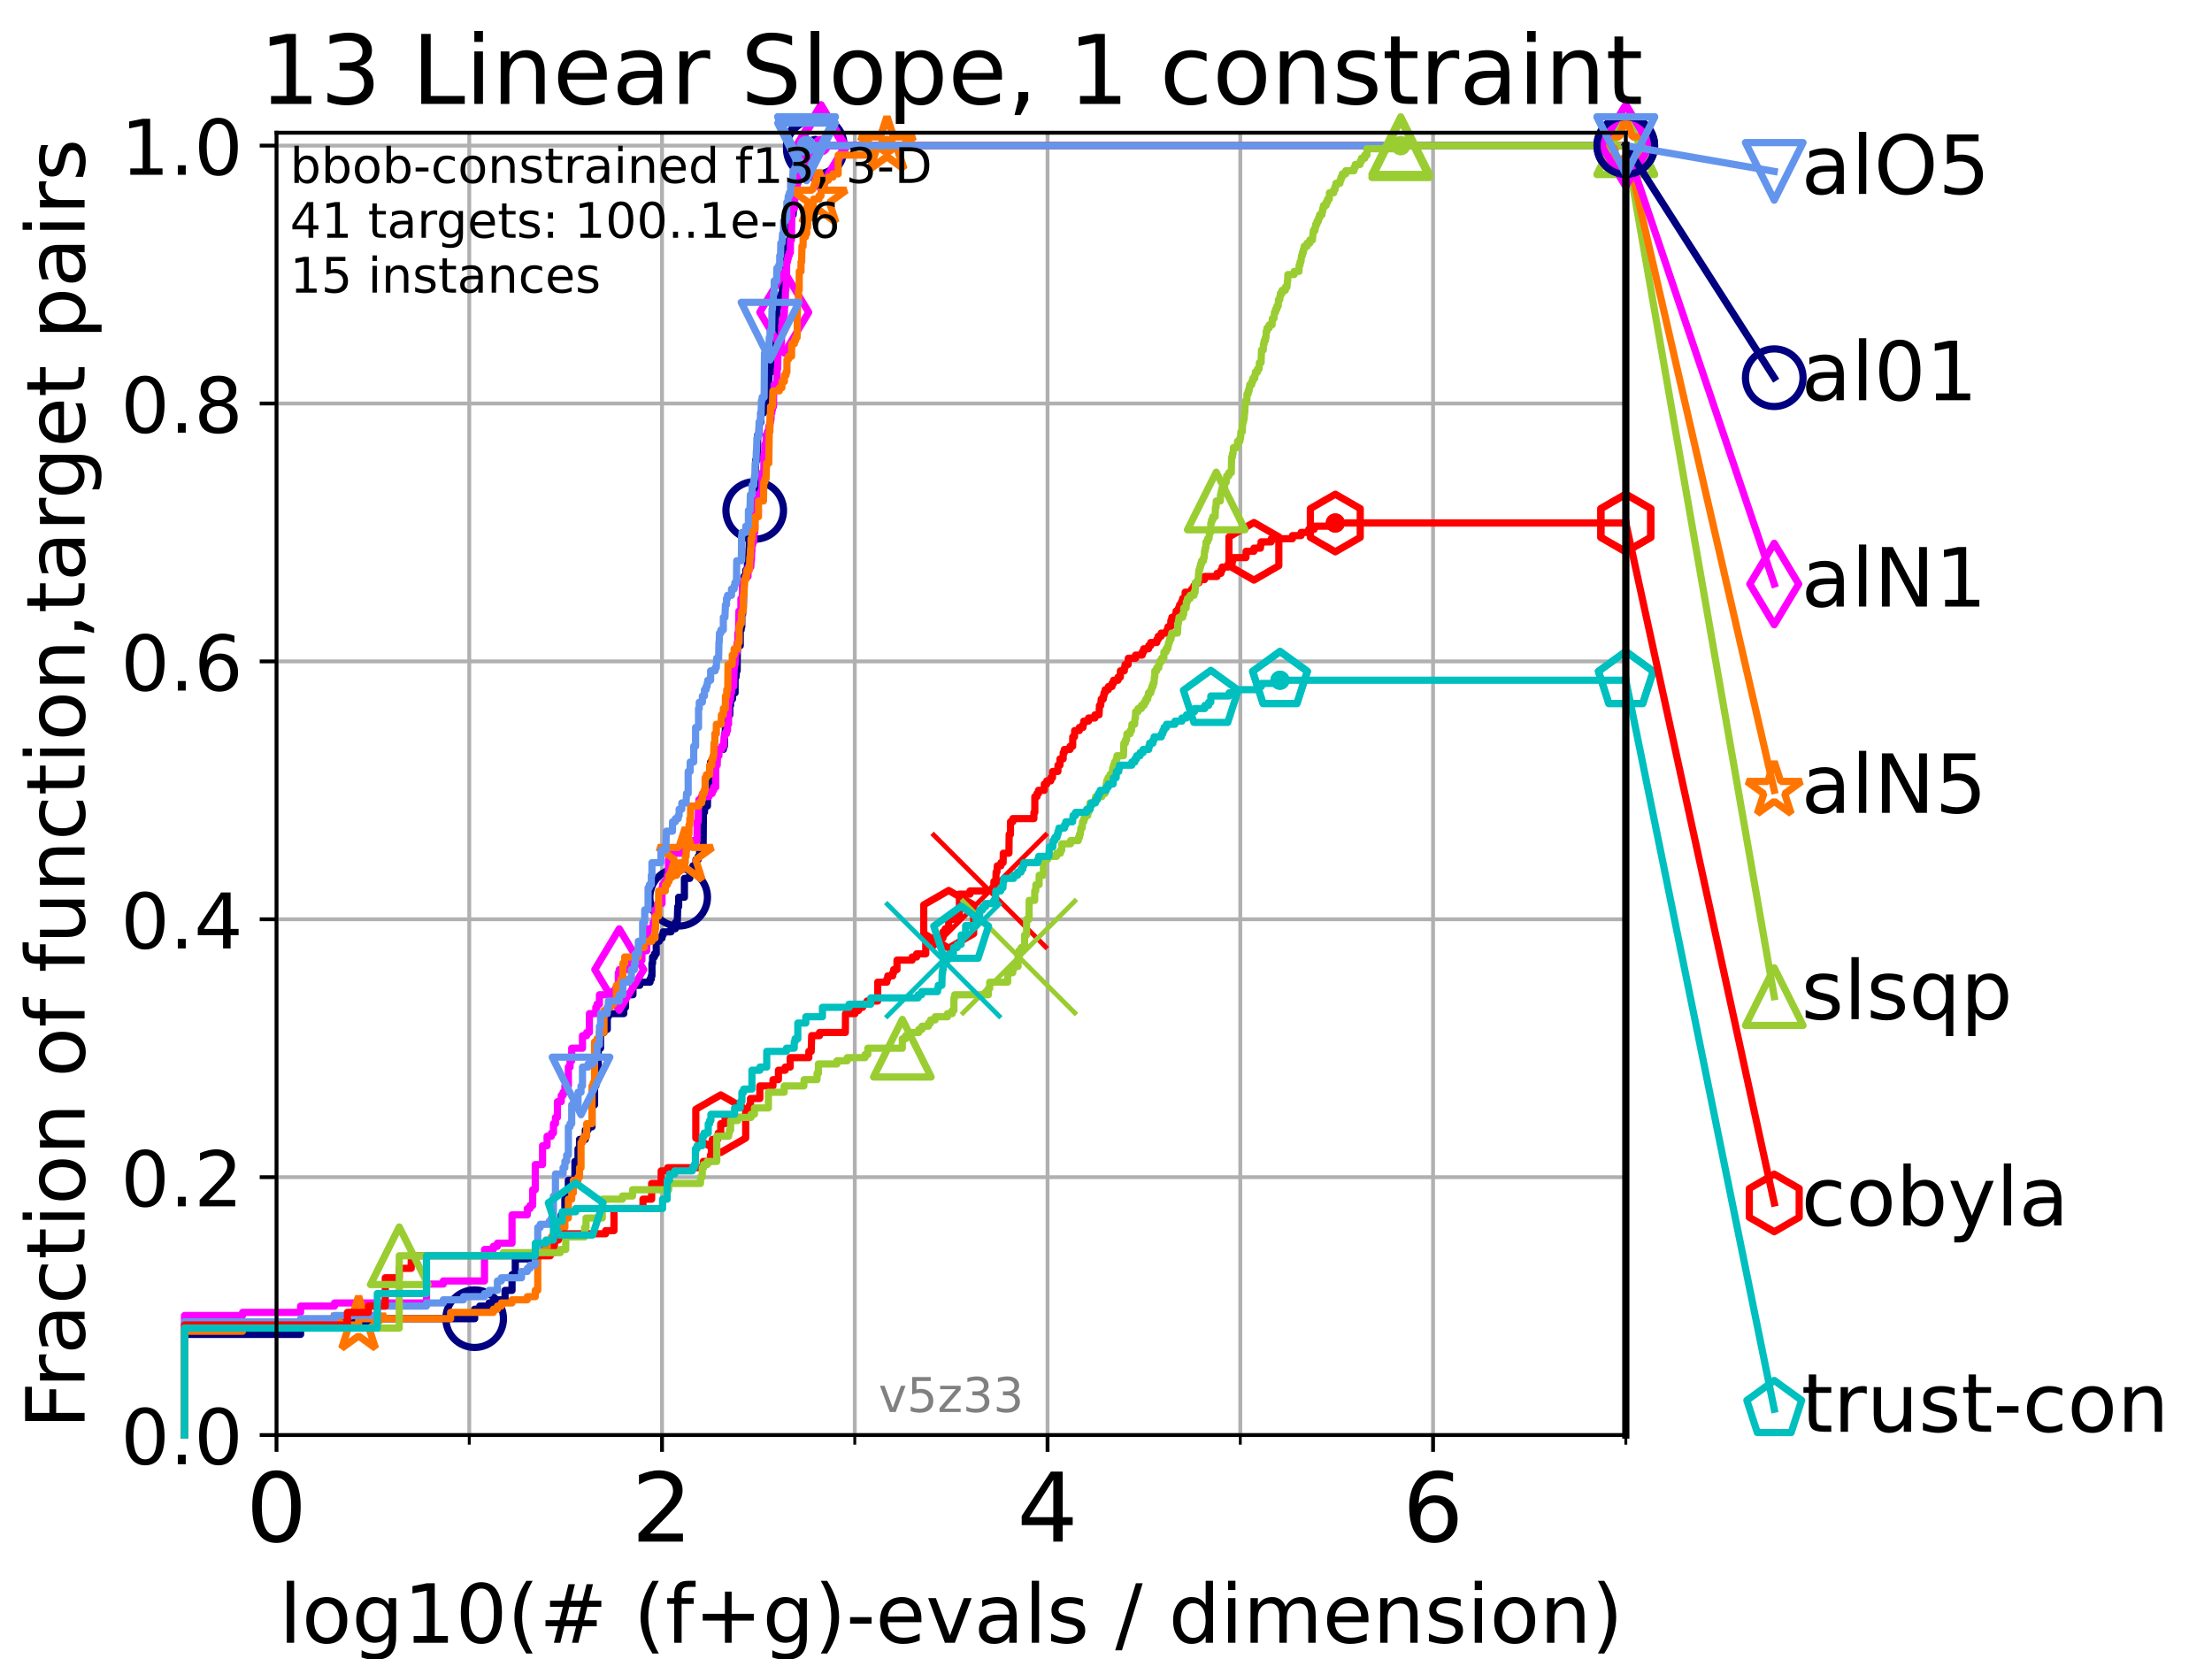 <?xml version="1.0" encoding="utf-8" standalone="no"?>
<!DOCTYPE svg PUBLIC "-//W3C//DTD SVG 1.1//EN"
  "http://www.w3.org/Graphics/SVG/1.1/DTD/svg11.dtd">
<!-- Created with matplotlib (https://matplotlib.org/) -->
<svg height="345.6pt" version="1.1" viewBox="0 0 460.8 345.6" width="460.8pt" xmlns="http://www.w3.org/2000/svg" xmlns:xlink="http://www.w3.org/1999/xlink">
 <defs>
  <style type="text/css">*{stroke-linecap:butt;stroke-linejoin:round;}</style>
 </defs>
 <g id="figure_1">
  <g id="patch_1">
   <path d="M 0 345.6 
L 460.8 345.6 
L 460.8 0 
L 0 0 
z
" style="fill:#ffffff;"/>
  </g>
  <g id="axes_1">
   <g id="patch_2">
    <path d="M 57.6 298.944 
L 338.688 298.944 
L 338.688 27.648 
L 57.6 27.648 
z
" style="fill:#ffffff;"/>
   </g>
   <g id="matplotlib.axis_1">
    <g id="xtick_1">
     <g id="line2d_1">
      <path clip-path="url(#pad155add28)" d="M 57.6 298.944 
L 57.6 27.648 
" style="fill:none;stroke:#b0b0b0;stroke-linecap:square;stroke-width:0.8;"/>
     </g>
     <g id="line2d_2">
      <defs>
       <path d="M 0 0 
L 0 3.5 
" id="maa33fdaa3b" style="stroke:#000000;stroke-width:0.8;"/>
      </defs>
      <g>
       <use style="stroke:#000000;stroke-width:0.8;" x="57.6" xlink:href="#maa33fdaa3b" y="298.944"/>
      </g>
     </g>
     <g id="text_1">
      <!-- 0 -->
      <g transform="translate(51.237 321.141)scale(0.2 -0.2)">
       <defs>
        <path d="M 31.781 66.406 
Q 24.172 66.406 20.328 58.906 
Q 16.5 51.422 16.5 36.375 
Q 16.5 21.391 20.328 13.891 
Q 24.172 6.391 31.781 6.391 
Q 39.453 6.391 43.281 13.891 
Q 47.125 21.391 47.125 36.375 
Q 47.125 51.422 43.281 58.906 
Q 39.453 66.406 31.781 66.406 
z
M 31.781 74.219 
Q 44.047 74.219 50.516 64.516 
Q 56.984 54.828 56.984 36.375 
Q 56.984 17.969 50.516 8.266 
Q 44.047 -1.422 31.781 -1.422 
Q 19.531 -1.422 13.062 8.266 
Q 6.594 17.969 6.594 36.375 
Q 6.594 54.828 13.062 64.516 
Q 19.531 74.219 31.781 74.219 
z
" id="DejaVuSans-48"/>
       </defs>
       <use xlink:href="#DejaVuSans-48"/>
      </g>
     </g>
    </g>
    <g id="xtick_2">
     <g id="line2d_3">
      <path clip-path="url(#pad155add28)" d="M 137.911 298.944 
L 137.911 27.648 
" style="fill:none;stroke:#b0b0b0;stroke-linecap:square;stroke-width:0.8;"/>
     </g>
     <g id="line2d_4">
      <g>
       <use style="stroke:#000000;stroke-width:0.8;" x="137.911" xlink:href="#maa33fdaa3b" y="298.944"/>
      </g>
     </g>
     <g id="text_2">
      <!-- 2 -->
      <g transform="translate(131.548 321.141)scale(0.2 -0.2)">
       <defs>
        <path d="M 19.188 8.297 
L 53.609 8.297 
L 53.609 0 
L 7.328 0 
L 7.328 8.297 
Q 12.938 14.109 22.625 23.891 
Q 32.328 33.688 34.812 36.531 
Q 39.547 41.844 41.422 45.531 
Q 43.312 49.219 43.312 52.781 
Q 43.312 58.594 39.234 62.25 
Q 35.156 65.922 28.609 65.922 
Q 23.969 65.922 18.812 64.312 
Q 13.672 62.703 7.812 59.422 
L 7.812 69.391 
Q 13.766 71.781 18.938 73 
Q 24.125 74.219 28.422 74.219 
Q 39.75 74.219 46.484 68.547 
Q 53.219 62.891 53.219 53.422 
Q 53.219 48.922 51.531 44.891 
Q 49.859 40.875 45.406 35.406 
Q 44.188 33.984 37.641 27.219 
Q 31.109 20.453 19.188 8.297 
z
" id="DejaVuSans-50"/>
       </defs>
       <use xlink:href="#DejaVuSans-50"/>
      </g>
     </g>
    </g>
    <g id="xtick_3">
     <g id="line2d_5">
      <path clip-path="url(#pad155add28)" d="M 218.222 298.944 
L 218.222 27.648 
" style="fill:none;stroke:#b0b0b0;stroke-linecap:square;stroke-width:0.8;"/>
     </g>
     <g id="line2d_6">
      <g>
       <use style="stroke:#000000;stroke-width:0.8;" x="218.222" xlink:href="#maa33fdaa3b" y="298.944"/>
      </g>
     </g>
     <g id="text_3">
      <!-- 4 -->
      <g transform="translate(211.859 321.141)scale(0.2 -0.2)">
       <defs>
        <path d="M 37.797 64.312 
L 12.891 25.391 
L 37.797 25.391 
z
M 35.203 72.906 
L 47.609 72.906 
L 47.609 25.391 
L 58.016 25.391 
L 58.016 17.188 
L 47.609 17.188 
L 47.609 0 
L 37.797 0 
L 37.797 17.188 
L 4.891 17.188 
L 4.891 26.703 
z
" id="DejaVuSans-52"/>
       </defs>
       <use xlink:href="#DejaVuSans-52"/>
      </g>
     </g>
    </g>
    <g id="xtick_4">
     <g id="line2d_7">
      <path clip-path="url(#pad155add28)" d="M 298.533 298.944 
L 298.533 27.648 
" style="fill:none;stroke:#b0b0b0;stroke-linecap:square;stroke-width:0.8;"/>
     </g>
     <g id="line2d_8">
      <g>
       <use style="stroke:#000000;stroke-width:0.8;" x="298.533" xlink:href="#maa33fdaa3b" y="298.944"/>
      </g>
     </g>
     <g id="text_4">
      <!-- 6 -->
      <g transform="translate(292.17 321.141)scale(0.2 -0.2)">
       <defs>
        <path d="M 33.016 40.375 
Q 26.375 40.375 22.484 35.828 
Q 18.609 31.297 18.609 23.391 
Q 18.609 15.531 22.484 10.953 
Q 26.375 6.391 33.016 6.391 
Q 39.656 6.391 43.531 10.953 
Q 47.406 15.531 47.406 23.391 
Q 47.406 31.297 43.531 35.828 
Q 39.656 40.375 33.016 40.375 
z
M 52.594 71.297 
L 52.594 62.312 
Q 48.875 64.062 45.094 64.984 
Q 41.312 65.922 37.594 65.922 
Q 27.828 65.922 22.672 59.328 
Q 17.531 52.734 16.797 39.406 
Q 19.672 43.656 24.016 45.922 
Q 28.375 48.188 33.594 48.188 
Q 44.578 48.188 50.953 41.516 
Q 57.328 34.859 57.328 23.391 
Q 57.328 12.156 50.688 5.359 
Q 44.047 -1.422 33.016 -1.422 
Q 20.359 -1.422 13.672 8.266 
Q 6.984 17.969 6.984 36.375 
Q 6.984 53.656 15.188 63.938 
Q 23.391 74.219 37.203 74.219 
Q 40.922 74.219 44.703 73.484 
Q 48.484 72.75 52.594 71.297 
z
" id="DejaVuSans-54"/>
       </defs>
       <use xlink:href="#DejaVuSans-54"/>
      </g>
     </g>
    </g>
    <g id="xtick_5">
     <g id="line2d_9">
      <path clip-path="url(#pad155add28)" d="M 97.755 298.944 
L 97.755 27.648 
" style="fill:none;stroke:#b0b0b0;stroke-linecap:square;stroke-width:0.8;"/>
     </g>
     <g id="line2d_10">
      <defs>
       <path d="M 0 0 
L 0 2 
" id="m7764a77bac" style="stroke:#000000;stroke-width:0.6;"/>
      </defs>
      <g>
       <use style="stroke:#000000;stroke-width:0.6;" x="97.755" xlink:href="#m7764a77bac" y="298.944"/>
      </g>
     </g>
    </g>
    <g id="xtick_6">
     <g id="line2d_11">
      <path clip-path="url(#pad155add28)" d="M 178.066 298.944 
L 178.066 27.648 
" style="fill:none;stroke:#b0b0b0;stroke-linecap:square;stroke-width:0.8;"/>
     </g>
     <g id="line2d_12">
      <g>
       <use style="stroke:#000000;stroke-width:0.6;" x="178.066" xlink:href="#m7764a77bac" y="298.944"/>
      </g>
     </g>
    </g>
    <g id="xtick_7">
     <g id="line2d_13">
      <path clip-path="url(#pad155add28)" d="M 258.377 298.944 
L 258.377 27.648 
" style="fill:none;stroke:#b0b0b0;stroke-linecap:square;stroke-width:0.8;"/>
     </g>
     <g id="line2d_14">
      <g>
       <use style="stroke:#000000;stroke-width:0.6;" x="258.377" xlink:href="#m7764a77bac" y="298.944"/>
      </g>
     </g>
    </g>
    <g id="xtick_8">
     <g id="line2d_15">
      <path clip-path="url(#pad155add28)" d="M 338.688 298.944 
L 338.688 27.648 
" style="fill:none;stroke:#b0b0b0;stroke-linecap:square;stroke-width:0.8;"/>
     </g>
     <g id="line2d_16">
      <g>
       <use style="stroke:#000000;stroke-width:0.6;" x="338.688" xlink:href="#m7764a77bac" y="298.944"/>
      </g>
     </g>
    </g>
    <g id="text_5">
     <!-- log10(# (f+g)-evals / dimension) -->
     <g transform="translate(58.145 342.218)scale(0.17 -0.17)">
      <defs>
       <path d="M 9.422 75.984 
L 18.406 75.984 
L 18.406 0 
L 9.422 0 
z
" id="DejaVuSans-108"/>
       <path d="M 30.609 48.391 
Q 23.391 48.391 19.188 42.75 
Q 14.984 37.109 14.984 27.297 
Q 14.984 17.484 19.156 11.844 
Q 23.344 6.203 30.609 6.203 
Q 37.797 6.203 41.984 11.859 
Q 46.188 17.531 46.188 27.297 
Q 46.188 37.016 41.984 42.703 
Q 37.797 48.391 30.609 48.391 
z
M 30.609 56 
Q 42.328 56 49.016 48.375 
Q 55.719 40.766 55.719 27.297 
Q 55.719 13.875 49.016 6.219 
Q 42.328 -1.422 30.609 -1.422 
Q 18.844 -1.422 12.172 6.219 
Q 5.516 13.875 5.516 27.297 
Q 5.516 40.766 12.172 48.375 
Q 18.844 56 30.609 56 
z
" id="DejaVuSans-111"/>
       <path d="M 45.406 27.984 
Q 45.406 37.75 41.375 43.109 
Q 37.359 48.484 30.078 48.484 
Q 22.859 48.484 18.828 43.109 
Q 14.797 37.75 14.797 27.984 
Q 14.797 18.266 18.828 12.891 
Q 22.859 7.516 30.078 7.516 
Q 37.359 7.516 41.375 12.891 
Q 45.406 18.266 45.406 27.984 
z
M 54.391 6.781 
Q 54.391 -7.172 48.188 -13.984 
Q 42 -20.797 29.203 -20.797 
Q 24.469 -20.797 20.266 -20.094 
Q 16.062 -19.391 12.109 -17.922 
L 12.109 -9.188 
Q 16.062 -11.328 19.922 -12.344 
Q 23.781 -13.375 27.781 -13.375 
Q 36.625 -13.375 41.016 -8.766 
Q 45.406 -4.156 45.406 5.172 
L 45.406 9.625 
Q 42.625 4.781 38.281 2.391 
Q 33.938 0 27.875 0 
Q 17.828 0 11.672 7.656 
Q 5.516 15.328 5.516 27.984 
Q 5.516 40.672 11.672 48.328 
Q 17.828 56 27.875 56 
Q 33.938 56 38.281 53.609 
Q 42.625 51.219 45.406 46.391 
L 45.406 54.688 
L 54.391 54.688 
z
" id="DejaVuSans-103"/>
       <path d="M 12.406 8.297 
L 28.516 8.297 
L 28.516 63.922 
L 10.984 60.406 
L 10.984 69.391 
L 28.422 72.906 
L 38.281 72.906 
L 38.281 8.297 
L 54.391 8.297 
L 54.391 0 
L 12.406 0 
z
" id="DejaVuSans-49"/>
       <path d="M 31 75.875 
Q 24.469 64.656 21.281 53.656 
Q 18.109 42.672 18.109 31.391 
Q 18.109 20.125 21.312 9.062 
Q 24.516 -2 31 -13.188 
L 23.188 -13.188 
Q 15.875 -1.703 12.234 9.375 
Q 8.594 20.453 8.594 31.391 
Q 8.594 42.281 12.203 53.312 
Q 15.828 64.359 23.188 75.875 
z
" id="DejaVuSans-40"/>
       <path d="M 51.125 44 
L 36.922 44 
L 32.812 27.688 
L 47.125 27.688 
z
M 43.797 71.781 
L 38.719 51.516 
L 52.984 51.516 
L 58.109 71.781 
L 65.922 71.781 
L 60.891 51.516 
L 76.125 51.516 
L 76.125 44 
L 58.984 44 
L 54.984 27.688 
L 70.516 27.688 
L 70.516 20.219 
L 53.078 20.219 
L 48 0 
L 40.188 0 
L 45.219 20.219 
L 30.906 20.219 
L 25.875 0 
L 18.016 0 
L 23.094 20.219 
L 7.719 20.219 
L 7.719 27.688 
L 24.906 27.688 
L 29 44 
L 13.281 44 
L 13.281 51.516 
L 30.906 51.516 
L 35.891 71.781 
z
" id="DejaVuSans-35"/>
       <path id="DejaVuSans-32"/>
       <path d="M 37.109 75.984 
L 37.109 68.5 
L 28.516 68.5 
Q 23.688 68.5 21.797 66.547 
Q 19.922 64.594 19.922 59.516 
L 19.922 54.688 
L 34.719 54.688 
L 34.719 47.703 
L 19.922 47.703 
L 19.922 0 
L 10.891 0 
L 10.891 47.703 
L 2.297 47.703 
L 2.297 54.688 
L 10.891 54.688 
L 10.891 58.5 
Q 10.891 67.625 15.141 71.797 
Q 19.391 75.984 28.609 75.984 
z
" id="DejaVuSans-102"/>
       <path d="M 46 62.703 
L 46 35.5 
L 73.188 35.5 
L 73.188 27.203 
L 46 27.203 
L 46 0 
L 37.797 0 
L 37.797 27.203 
L 10.594 27.203 
L 10.594 35.5 
L 37.797 35.5 
L 37.797 62.703 
z
" id="DejaVuSans-43"/>
       <path d="M 8.016 75.875 
L 15.828 75.875 
Q 23.141 64.359 26.781 53.312 
Q 30.422 42.281 30.422 31.391 
Q 30.422 20.453 26.781 9.375 
Q 23.141 -1.703 15.828 -13.188 
L 8.016 -13.188 
Q 14.5 -2 17.703 9.062 
Q 20.906 20.125 20.906 31.391 
Q 20.906 42.672 17.703 53.656 
Q 14.5 64.656 8.016 75.875 
z
" id="DejaVuSans-41"/>
       <path d="M 4.891 31.391 
L 31.203 31.391 
L 31.203 23.391 
L 4.891 23.391 
z
" id="DejaVuSans-45"/>
       <path d="M 56.203 29.594 
L 56.203 25.203 
L 14.891 25.203 
Q 15.484 15.922 20.484 11.062 
Q 25.484 6.203 34.422 6.203 
Q 39.594 6.203 44.453 7.469 
Q 49.312 8.734 54.109 11.281 
L 54.109 2.781 
Q 49.266 0.734 44.188 -0.344 
Q 39.109 -1.422 33.891 -1.422 
Q 20.797 -1.422 13.156 6.188 
Q 5.516 13.812 5.516 26.812 
Q 5.516 40.234 12.766 48.109 
Q 20.016 56 32.328 56 
Q 43.359 56 49.781 48.891 
Q 56.203 41.797 56.203 29.594 
z
M 47.219 32.234 
Q 47.125 39.594 43.094 43.984 
Q 39.062 48.391 32.422 48.391 
Q 24.906 48.391 20.391 44.141 
Q 15.875 39.891 15.188 32.172 
z
" id="DejaVuSans-101"/>
       <path d="M 2.984 54.688 
L 12.5 54.688 
L 29.594 8.797 
L 46.688 54.688 
L 56.203 54.688 
L 35.688 0 
L 23.484 0 
z
" id="DejaVuSans-118"/>
       <path d="M 34.281 27.484 
Q 23.391 27.484 19.188 25 
Q 14.984 22.516 14.984 16.5 
Q 14.984 11.719 18.141 8.906 
Q 21.297 6.109 26.703 6.109 
Q 34.188 6.109 38.703 11.406 
Q 43.219 16.703 43.219 25.484 
L 43.219 27.484 
z
M 52.203 31.203 
L 52.203 0 
L 43.219 0 
L 43.219 8.297 
Q 40.141 3.328 35.547 0.953 
Q 30.953 -1.422 24.312 -1.422 
Q 15.922 -1.422 10.953 3.297 
Q 6 8.016 6 15.922 
Q 6 25.141 12.172 29.828 
Q 18.359 34.516 30.609 34.516 
L 43.219 34.516 
L 43.219 35.406 
Q 43.219 41.609 39.141 45 
Q 35.062 48.391 27.688 48.391 
Q 23 48.391 18.547 47.266 
Q 14.109 46.141 10.016 43.891 
L 10.016 52.203 
Q 14.938 54.109 19.578 55.047 
Q 24.219 56 28.609 56 
Q 40.484 56 46.344 49.844 
Q 52.203 43.703 52.203 31.203 
z
" id="DejaVuSans-97"/>
       <path d="M 44.281 53.078 
L 44.281 44.578 
Q 40.484 46.531 36.375 47.5 
Q 32.281 48.484 27.875 48.484 
Q 21.188 48.484 17.844 46.438 
Q 14.5 44.391 14.5 40.281 
Q 14.5 37.156 16.891 35.375 
Q 19.281 33.594 26.516 31.984 
L 29.594 31.297 
Q 39.156 29.25 43.188 25.516 
Q 47.219 21.781 47.219 15.094 
Q 47.219 7.469 41.188 3.016 
Q 35.156 -1.422 24.609 -1.422 
Q 20.219 -1.422 15.453 -0.562 
Q 10.688 0.297 5.422 2 
L 5.422 11.281 
Q 10.406 8.688 15.234 7.391 
Q 20.062 6.109 24.812 6.109 
Q 31.156 6.109 34.562 8.281 
Q 37.984 10.453 37.984 14.406 
Q 37.984 18.062 35.516 20.016 
Q 33.062 21.969 24.703 23.781 
L 21.578 24.516 
Q 13.234 26.266 9.516 29.906 
Q 5.812 33.547 5.812 39.891 
Q 5.812 47.609 11.281 51.797 
Q 16.75 56 26.812 56 
Q 31.781 56 36.172 55.266 
Q 40.578 54.547 44.281 53.078 
z
" id="DejaVuSans-115"/>
       <path d="M 25.391 72.906 
L 33.688 72.906 
L 8.297 -9.281 
L 0 -9.281 
z
" id="DejaVuSans-47"/>
       <path d="M 45.406 46.391 
L 45.406 75.984 
L 54.391 75.984 
L 54.391 0 
L 45.406 0 
L 45.406 8.203 
Q 42.578 3.328 38.25 0.953 
Q 33.938 -1.422 27.875 -1.422 
Q 17.969 -1.422 11.734 6.484 
Q 5.516 14.406 5.516 27.297 
Q 5.516 40.188 11.734 48.094 
Q 17.969 56 27.875 56 
Q 33.938 56 38.25 53.625 
Q 42.578 51.266 45.406 46.391 
z
M 14.797 27.297 
Q 14.797 17.391 18.875 11.75 
Q 22.953 6.109 30.078 6.109 
Q 37.203 6.109 41.297 11.75 
Q 45.406 17.391 45.406 27.297 
Q 45.406 37.203 41.297 42.844 
Q 37.203 48.484 30.078 48.484 
Q 22.953 48.484 18.875 42.844 
Q 14.797 37.203 14.797 27.297 
z
" id="DejaVuSans-100"/>
       <path d="M 9.422 54.688 
L 18.406 54.688 
L 18.406 0 
L 9.422 0 
z
M 9.422 75.984 
L 18.406 75.984 
L 18.406 64.594 
L 9.422 64.594 
z
" id="DejaVuSans-105"/>
       <path d="M 52 44.188 
Q 55.375 50.25 60.062 53.125 
Q 64.75 56 71.094 56 
Q 79.641 56 84.281 50.016 
Q 88.922 44.047 88.922 33.016 
L 88.922 0 
L 79.891 0 
L 79.891 32.719 
Q 79.891 40.578 77.094 44.375 
Q 74.312 48.188 68.609 48.188 
Q 61.625 48.188 57.562 43.547 
Q 53.516 38.922 53.516 30.906 
L 53.516 0 
L 44.484 0 
L 44.484 32.719 
Q 44.484 40.625 41.703 44.406 
Q 38.922 48.188 33.109 48.188 
Q 26.219 48.188 22.156 43.531 
Q 18.109 38.875 18.109 30.906 
L 18.109 0 
L 9.078 0 
L 9.078 54.688 
L 18.109 54.688 
L 18.109 46.188 
Q 21.188 51.219 25.484 53.609 
Q 29.781 56 35.688 56 
Q 41.656 56 45.828 52.969 
Q 50 49.953 52 44.188 
z
" id="DejaVuSans-109"/>
       <path d="M 54.891 33.016 
L 54.891 0 
L 45.906 0 
L 45.906 32.719 
Q 45.906 40.484 42.875 44.328 
Q 39.844 48.188 33.797 48.188 
Q 26.516 48.188 22.312 43.547 
Q 18.109 38.922 18.109 30.906 
L 18.109 0 
L 9.078 0 
L 9.078 54.688 
L 18.109 54.688 
L 18.109 46.188 
Q 21.344 51.125 25.703 53.562 
Q 30.078 56 35.797 56 
Q 45.219 56 50.047 50.172 
Q 54.891 44.344 54.891 33.016 
z
" id="DejaVuSans-110"/>
      </defs>
      <use xlink:href="#DejaVuSans-108"/>
      <use x="27.783" xlink:href="#DejaVuSans-111"/>
      <use x="88.965" xlink:href="#DejaVuSans-103"/>
      <use x="152.441" xlink:href="#DejaVuSans-49"/>
      <use x="216.064" xlink:href="#DejaVuSans-48"/>
      <use x="279.688" xlink:href="#DejaVuSans-40"/>
      <use x="318.701" xlink:href="#DejaVuSans-35"/>
      <use x="402.49" xlink:href="#DejaVuSans-32"/>
      <use x="434.277" xlink:href="#DejaVuSans-40"/>
      <use x="473.291" xlink:href="#DejaVuSans-102"/>
      <use x="508.496" xlink:href="#DejaVuSans-43"/>
      <use x="592.285" xlink:href="#DejaVuSans-103"/>
      <use x="655.762" xlink:href="#DejaVuSans-41"/>
      <use x="694.775" xlink:href="#DejaVuSans-45"/>
      <use x="730.859" xlink:href="#DejaVuSans-101"/>
      <use x="792.383" xlink:href="#DejaVuSans-118"/>
      <use x="851.562" xlink:href="#DejaVuSans-97"/>
      <use x="912.842" xlink:href="#DejaVuSans-108"/>
      <use x="940.625" xlink:href="#DejaVuSans-115"/>
      <use x="992.725" xlink:href="#DejaVuSans-32"/>
      <use x="1024.512" xlink:href="#DejaVuSans-47"/>
      <use x="1058.203" xlink:href="#DejaVuSans-32"/>
      <use x="1089.99" xlink:href="#DejaVuSans-100"/>
      <use x="1153.467" xlink:href="#DejaVuSans-105"/>
      <use x="1181.25" xlink:href="#DejaVuSans-109"/>
      <use x="1278.662" xlink:href="#DejaVuSans-101"/>
      <use x="1340.186" xlink:href="#DejaVuSans-110"/>
      <use x="1403.564" xlink:href="#DejaVuSans-115"/>
      <use x="1455.664" xlink:href="#DejaVuSans-105"/>
      <use x="1483.447" xlink:href="#DejaVuSans-111"/>
      <use x="1544.629" xlink:href="#DejaVuSans-110"/>
      <use x="1608.008" xlink:href="#DejaVuSans-41"/>
     </g>
    </g>
   </g>
   <g id="matplotlib.axis_2">
    <g id="ytick_1">
     <g id="line2d_17">
      <path clip-path="url(#pad155add28)" d="M 57.6 298.944 
L 338.688 298.944 
" style="fill:none;stroke:#b0b0b0;stroke-linecap:square;stroke-width:0.8;"/>
     </g>
     <g id="line2d_18">
      <defs>
       <path d="M 0 0 
L -3.5 0 
" id="meb010749b1" style="stroke:#000000;stroke-width:0.8;"/>
      </defs>
      <g>
       <use style="stroke:#000000;stroke-width:0.8;" x="57.6" xlink:href="#meb010749b1" y="298.944"/>
      </g>
     </g>
     <g id="text_6">
      <!-- 0.0 -->
      <g transform="translate(25.155 305.023)scale(0.16 -0.16)">
       <defs>
        <path d="M 10.688 12.406 
L 21 12.406 
L 21 0 
L 10.688 0 
z
" id="DejaVuSans-46"/>
       </defs>
       <use xlink:href="#DejaVuSans-48"/>
       <use x="63.623" xlink:href="#DejaVuSans-46"/>
       <use x="95.41" xlink:href="#DejaVuSans-48"/>
      </g>
     </g>
    </g>
    <g id="ytick_2">
     <g id="line2d_19">
      <path clip-path="url(#pad155add28)" d="M 57.6 245.222 
L 338.688 245.222 
" style="fill:none;stroke:#b0b0b0;stroke-linecap:square;stroke-width:0.8;"/>
     </g>
     <g id="line2d_20">
      <g>
       <use style="stroke:#000000;stroke-width:0.8;" x="57.6" xlink:href="#meb010749b1" y="245.222"/>
      </g>
     </g>
     <g id="text_7">
      <!-- 0.2 -->
      <g transform="translate(25.155 251.301)scale(0.16 -0.16)">
       <use xlink:href="#DejaVuSans-48"/>
       <use x="63.623" xlink:href="#DejaVuSans-46"/>
       <use x="95.41" xlink:href="#DejaVuSans-50"/>
      </g>
     </g>
    </g>
    <g id="ytick_3">
     <g id="line2d_21">
      <path clip-path="url(#pad155add28)" d="M 57.6 191.5 
L 338.688 191.5 
" style="fill:none;stroke:#b0b0b0;stroke-linecap:square;stroke-width:0.8;"/>
     </g>
     <g id="line2d_22">
      <g>
       <use style="stroke:#000000;stroke-width:0.8;" x="57.6" xlink:href="#meb010749b1" y="191.5"/>
      </g>
     </g>
     <g id="text_8">
      <!-- 0.4 -->
      <g transform="translate(25.155 197.579)scale(0.16 -0.16)">
       <use xlink:href="#DejaVuSans-48"/>
       <use x="63.623" xlink:href="#DejaVuSans-46"/>
       <use x="95.41" xlink:href="#DejaVuSans-52"/>
      </g>
     </g>
    </g>
    <g id="ytick_4">
     <g id="line2d_23">
      <path clip-path="url(#pad155add28)" d="M 57.6 137.778 
L 338.688 137.778 
" style="fill:none;stroke:#b0b0b0;stroke-linecap:square;stroke-width:0.8;"/>
     </g>
     <g id="line2d_24">
      <g>
       <use style="stroke:#000000;stroke-width:0.8;" x="57.6" xlink:href="#meb010749b1" y="137.778"/>
      </g>
     </g>
     <g id="text_9">
      <!-- 0.6 -->
      <g transform="translate(25.155 143.857)scale(0.16 -0.16)">
       <use xlink:href="#DejaVuSans-48"/>
       <use x="63.623" xlink:href="#DejaVuSans-46"/>
       <use x="95.41" xlink:href="#DejaVuSans-54"/>
      </g>
     </g>
    </g>
    <g id="ytick_5">
     <g id="line2d_25">
      <path clip-path="url(#pad155add28)" d="M 57.6 84.056 
L 338.688 84.056 
" style="fill:none;stroke:#b0b0b0;stroke-linecap:square;stroke-width:0.8;"/>
     </g>
     <g id="line2d_26">
      <g>
       <use style="stroke:#000000;stroke-width:0.8;" x="57.6" xlink:href="#meb010749b1" y="84.056"/>
      </g>
     </g>
     <g id="text_10">
      <!-- 0.8 -->
      <g transform="translate(25.155 90.135)scale(0.16 -0.16)">
       <defs>
        <path d="M 31.781 34.625 
Q 24.75 34.625 20.719 30.859 
Q 16.703 27.094 16.703 20.516 
Q 16.703 13.922 20.719 10.156 
Q 24.75 6.391 31.781 6.391 
Q 38.812 6.391 42.859 10.172 
Q 46.922 13.969 46.922 20.516 
Q 46.922 27.094 42.891 30.859 
Q 38.875 34.625 31.781 34.625 
z
M 21.922 38.812 
Q 15.578 40.375 12.031 44.719 
Q 8.5 49.078 8.5 55.328 
Q 8.5 64.062 14.719 69.141 
Q 20.953 74.219 31.781 74.219 
Q 42.672 74.219 48.875 69.141 
Q 55.078 64.062 55.078 55.328 
Q 55.078 49.078 51.531 44.719 
Q 48 40.375 41.703 38.812 
Q 48.828 37.156 52.797 32.312 
Q 56.781 27.484 56.781 20.516 
Q 56.781 9.906 50.312 4.234 
Q 43.844 -1.422 31.781 -1.422 
Q 19.734 -1.422 13.25 4.234 
Q 6.781 9.906 6.781 20.516 
Q 6.781 27.484 10.781 32.312 
Q 14.797 37.156 21.922 38.812 
z
M 18.312 54.391 
Q 18.312 48.734 21.844 45.562 
Q 25.391 42.391 31.781 42.391 
Q 38.141 42.391 41.719 45.562 
Q 45.312 48.734 45.312 54.391 
Q 45.312 60.062 41.719 63.234 
Q 38.141 66.406 31.781 66.406 
Q 25.391 66.406 21.844 63.234 
Q 18.312 60.062 18.312 54.391 
z
" id="DejaVuSans-56"/>
       </defs>
       <use xlink:href="#DejaVuSans-48"/>
       <use x="63.623" xlink:href="#DejaVuSans-46"/>
       <use x="95.41" xlink:href="#DejaVuSans-56"/>
      </g>
     </g>
    </g>
    <g id="ytick_6">
     <g id="line2d_27">
      <path clip-path="url(#pad155add28)" d="M 57.6 30.334 
L 338.688 30.334 
" style="fill:none;stroke:#b0b0b0;stroke-linecap:square;stroke-width:0.8;"/>
     </g>
     <g id="line2d_28">
      <g>
       <use style="stroke:#000000;stroke-width:0.8;" x="57.6" xlink:href="#meb010749b1" y="30.334"/>
      </g>
     </g>
     <g id="text_11">
      <!-- 1.0 -->
      <g transform="translate(25.155 36.413)scale(0.16 -0.16)">
       <use xlink:href="#DejaVuSans-49"/>
       <use x="63.623" xlink:href="#DejaVuSans-46"/>
       <use x="95.41" xlink:href="#DejaVuSans-48"/>
      </g>
     </g>
    </g>
    <g id="text_12">
     <!-- Fraction of function,target pairs -->
     <g transform="translate(17.62 297.681)rotate(-90)scale(0.17 -0.17)">
      <defs>
       <path d="M 9.812 72.906 
L 51.703 72.906 
L 51.703 64.594 
L 19.672 64.594 
L 19.672 43.109 
L 48.578 43.109 
L 48.578 34.812 
L 19.672 34.812 
L 19.672 0 
L 9.812 0 
z
" id="DejaVuSans-70"/>
       <path d="M 41.109 46.297 
Q 39.594 47.172 37.812 47.578 
Q 36.031 48 33.891 48 
Q 26.266 48 22.188 43.047 
Q 18.109 38.094 18.109 28.812 
L 18.109 0 
L 9.078 0 
L 9.078 54.688 
L 18.109 54.688 
L 18.109 46.188 
Q 20.953 51.172 25.484 53.578 
Q 30.031 56 36.531 56 
Q 37.453 56 38.578 55.875 
Q 39.703 55.766 41.062 55.516 
z
" id="DejaVuSans-114"/>
       <path d="M 48.781 52.594 
L 48.781 44.188 
Q 44.969 46.297 41.141 47.344 
Q 37.312 48.391 33.406 48.391 
Q 24.656 48.391 19.812 42.844 
Q 14.984 37.312 14.984 27.297 
Q 14.984 17.281 19.812 11.734 
Q 24.656 6.203 33.406 6.203 
Q 37.312 6.203 41.141 7.25 
Q 44.969 8.297 48.781 10.406 
L 48.781 2.094 
Q 45.016 0.344 40.984 -0.531 
Q 36.969 -1.422 32.422 -1.422 
Q 20.062 -1.422 12.781 6.344 
Q 5.516 14.109 5.516 27.297 
Q 5.516 40.672 12.859 48.328 
Q 20.219 56 33.016 56 
Q 37.156 56 41.109 55.141 
Q 45.062 54.297 48.781 52.594 
z
" id="DejaVuSans-99"/>
       <path d="M 18.312 70.219 
L 18.312 54.688 
L 36.812 54.688 
L 36.812 47.703 
L 18.312 47.703 
L 18.312 18.016 
Q 18.312 11.328 20.141 9.422 
Q 21.969 7.516 27.594 7.516 
L 36.812 7.516 
L 36.812 0 
L 27.594 0 
Q 17.188 0 13.234 3.875 
Q 9.281 7.766 9.281 18.016 
L 9.281 47.703 
L 2.688 47.703 
L 2.688 54.688 
L 9.281 54.688 
L 9.281 70.219 
z
" id="DejaVuSans-116"/>
       <path d="M 8.5 21.578 
L 8.5 54.688 
L 17.484 54.688 
L 17.484 21.922 
Q 17.484 14.156 20.5 10.266 
Q 23.531 6.391 29.594 6.391 
Q 36.859 6.391 41.078 11.031 
Q 45.312 15.672 45.312 23.688 
L 45.312 54.688 
L 54.297 54.688 
L 54.297 0 
L 45.312 0 
L 45.312 8.406 
Q 42.047 3.422 37.719 1 
Q 33.406 -1.422 27.688 -1.422 
Q 18.266 -1.422 13.375 4.438 
Q 8.5 10.297 8.5 21.578 
z
M 31.109 56 
z
" id="DejaVuSans-117"/>
       <path d="M 11.719 12.406 
L 22.016 12.406 
L 22.016 4 
L 14.016 -11.625 
L 7.719 -11.625 
L 11.719 4 
z
" id="DejaVuSans-44"/>
       <path d="M 18.109 8.203 
L 18.109 -20.797 
L 9.078 -20.797 
L 9.078 54.688 
L 18.109 54.688 
L 18.109 46.391 
Q 20.953 51.266 25.266 53.625 
Q 29.594 56 35.594 56 
Q 45.562 56 51.781 48.094 
Q 58.016 40.188 58.016 27.297 
Q 58.016 14.406 51.781 6.484 
Q 45.562 -1.422 35.594 -1.422 
Q 29.594 -1.422 25.266 0.953 
Q 20.953 3.328 18.109 8.203 
z
M 48.688 27.297 
Q 48.688 37.203 44.609 42.844 
Q 40.531 48.484 33.406 48.484 
Q 26.266 48.484 22.188 42.844 
Q 18.109 37.203 18.109 27.297 
Q 18.109 17.391 22.188 11.75 
Q 26.266 6.109 33.406 6.109 
Q 40.531 6.109 44.609 11.75 
Q 48.688 17.391 48.688 27.297 
z
" id="DejaVuSans-112"/>
      </defs>
      <use xlink:href="#DejaVuSans-70"/>
      <use x="50.27" xlink:href="#DejaVuSans-114"/>
      <use x="91.383" xlink:href="#DejaVuSans-97"/>
      <use x="152.662" xlink:href="#DejaVuSans-99"/>
      <use x="207.643" xlink:href="#DejaVuSans-116"/>
      <use x="246.852" xlink:href="#DejaVuSans-105"/>
      <use x="274.635" xlink:href="#DejaVuSans-111"/>
      <use x="335.816" xlink:href="#DejaVuSans-110"/>
      <use x="399.195" xlink:href="#DejaVuSans-32"/>
      <use x="430.982" xlink:href="#DejaVuSans-111"/>
      <use x="492.164" xlink:href="#DejaVuSans-102"/>
      <use x="527.369" xlink:href="#DejaVuSans-32"/>
      <use x="559.156" xlink:href="#DejaVuSans-102"/>
      <use x="594.361" xlink:href="#DejaVuSans-117"/>
      <use x="657.74" xlink:href="#DejaVuSans-110"/>
      <use x="721.119" xlink:href="#DejaVuSans-99"/>
      <use x="776.1" xlink:href="#DejaVuSans-116"/>
      <use x="815.309" xlink:href="#DejaVuSans-105"/>
      <use x="843.092" xlink:href="#DejaVuSans-111"/>
      <use x="904.273" xlink:href="#DejaVuSans-110"/>
      <use x="967.652" xlink:href="#DejaVuSans-44"/>
      <use x="999.439" xlink:href="#DejaVuSans-116"/>
      <use x="1038.648" xlink:href="#DejaVuSans-97"/>
      <use x="1099.928" xlink:href="#DejaVuSans-114"/>
      <use x="1139.291" xlink:href="#DejaVuSans-103"/>
      <use x="1202.768" xlink:href="#DejaVuSans-101"/>
      <use x="1264.291" xlink:href="#DejaVuSans-116"/>
      <use x="1303.5" xlink:href="#DejaVuSans-32"/>
      <use x="1335.287" xlink:href="#DejaVuSans-112"/>
      <use x="1398.764" xlink:href="#DejaVuSans-97"/>
      <use x="1460.043" xlink:href="#DejaVuSans-105"/>
      <use x="1487.826" xlink:href="#DejaVuSans-114"/>
      <use x="1528.939" xlink:href="#DejaVuSans-115"/>
     </g>
    </g>
   </g>
   <g id="line2d_29">
    <defs>
     <path d="M 0 1.5 
C 0.398 1.5 0.779 1.342 1.061 1.061 
C 1.342 0.779 1.5 0.398 1.5 0 
C 1.5 -0.398 1.342 -0.779 1.061 -1.061 
C 0.779 -1.342 0.398 -1.5 0 -1.5 
C -0.398 -1.5 -0.779 -1.342 -1.061 -1.061 
C -1.342 -0.779 -1.5 -0.398 -1.5 0 
C -1.5 0.398 -1.342 0.779 -1.061 1.061 
C -0.779 1.342 -0.398 1.5 0 1.5 
z
" id="mbe4b50072e" style="stroke:#000080;"/>
    </defs>
    <g>
     <use style="fill:#000080;stroke:#000080;" x="169.842" xlink:href="#mbe4b50072e" y="30.334"/>
     <use style="fill:#000080;stroke:#000080;" x="169.842" xlink:href="#mbe4b50072e" y="30.334"/>
    </g>
   </g>
   <g id="line2d_30">
    <path d="M 38.441 298.944 
L 38.441 277.979 
L 62.617 277.979 
L 62.617 275.359 
L 78.596 275.359 
L 78.596 274.704 
L 98.881 274.704 
L 98.881 272.738 
L 99.938 272.738 
L 99.938 272.083 
L 101.878 272.083 
L 101.878 271.428 
L 102.772 271.428 
L 102.772 270.773 
L 105.21 270.773 
L 105.21 268.807 
L 106.664 268.807 
L 106.664 265.532 
L 107.348 265.532 
L 107.348 262.256 
L 110.415 262.256 
L 110.415 261.601 
L 111.506 261.601 
L 111.506 260.946 
L 113.501 260.946 
L 113.501 258.98 
L 115.291 258.98 
L 115.291 257.67 
L 116.122 257.67 
L 116.122 257.015 
L 116.914 257.015 
L 116.914 253.084 
L 117.298 253.084 
L 117.298 252.429 
L 117.673 252.429 
L 117.673 249.808 
L 118.4 249.808 
L 118.4 245.877 
L 119.768 245.877 
L 119.768 241.946 
L 120.414 241.946 
L 120.414 239.326 
L 120.728 239.326 
L 120.728 237.36 
L 121.931 237.36 
L 121.931 235.395 
L 122.503 235.395 
L 122.503 234.74 
L 123.327 234.74 
L 123.327 230.154 
L 123.856 230.154 
L 123.856 226.223 
L 124.114 226.223 
L 124.114 224.912 
L 124.369 224.912 
L 124.369 222.947 
L 124.62 222.947 
L 124.62 218.361 
L 125.111 218.361 
L 125.111 215.085 
L 125.823 215.085 
L 125.823 214.43 
L 126.507 214.43 
L 126.507 211.81 
L 126.729 211.81 
L 126.729 211.154 
L 129.945 211.154 
L 129.945 209.844 
L 130.309 209.844 
L 130.309 207.879 
L 130.488 207.879 
L 130.488 207.224 
L 131.856 207.224 
L 131.856 205.258 
L 133.277 205.258 
L 133.277 204.603 
L 135.415 204.603 
L 135.415 203.948 
L 135.682 203.948 
L 135.682 203.293 
L 135.813 203.293 
L 135.813 200.672 
L 135.944 200.672 
L 135.944 199.362 
L 136.33 199.362 
L 136.33 198.707 
L 136.708 198.707 
L 136.708 196.086 
L 137.32 196.086 
L 137.32 195.431 
L 137.911 195.431 
L 137.911 194.776 
L 138.142 194.776 
L 138.142 194.121 
L 139.783 194.121 
L 139.783 193.465 
L 140.699 193.465 
L 140.699 192.155 
L 141.09 192.155 
L 141.187 188.879 
L 141.379 188.879 
L 141.379 186.914 
L 142.576 186.914 
L 142.576 182.983 
L 143.695 182.983 
L 143.695 181.673 
L 144.351 181.673 
L 144.351 180.363 
L 144.982 180.363 
L 144.982 179.052 
L 145.441 179.052 
L 145.441 178.397 
L 145.74 178.397 
L 145.74 177.087 
L 146.467 177.087 
L 146.538 169.225 
L 146.749 169.225 
L 146.819 167.915 
L 147.369 167.915 
L 147.436 163.329 
L 147.967 163.329 
L 148.032 158.743 
L 148.608 158.743 
L 148.608 158.088 
L 148.796 158.088 
L 148.796 157.432 
L 149.408 157.432 
L 149.408 156.122 
L 150.683 156.122 
L 150.683 155.467 
L 150.905 155.467 
L 150.96 152.846 
L 151.07 152.846 
L 151.124 150.881 
L 151.395 150.881 
L 151.395 149.571 
L 151.555 149.571 
L 151.555 148.916 
L 152.027 148.916 
L 152.027 146.95 
L 152.182 146.95 
L 152.182 145.64 
L 152.587 145.64 
L 152.587 144.33 
L 153.13 144.33 
L 153.13 141.054 
L 153.323 141.054 
L 153.419 139.743 
L 153.562 139.743 
L 153.609 134.502 
L 154.213 134.502 
L 154.213 131.227 
L 154.395 131.227 
L 154.395 130.571 
L 154.53 130.571 
L 154.53 127.951 
L 154.708 127.951 
L 154.708 126.641 
L 154.841 126.641 
L 154.928 122.71 
L 154.972 122.71 
L 154.972 120.089 
L 155.361 120.089 
L 155.361 118.779 
L 155.7 118.779 
L 155.7 117.469 
L 155.95 117.469 
L 156.032 114.193 
L 156.073 114.193 
L 156.073 110.917 
L 156.638 110.917 
L 156.638 110.262 
L 156.875 110.262 
L 156.875 108.296 
L 156.992 108.296 
L 156.992 107.641 
L 157.224 107.641 
L 157.263 100.435 
L 157.339 100.435 
L 157.415 95.849 
L 157.717 95.849 
L 157.717 94.538 
L 157.828 94.538 
L 157.828 90.608 
L 158.086 90.608 
L 158.195 87.987 
L 158.484 87.987 
L 158.484 86.022 
L 159.046 86.022 
L 159.046 84.711 
L 159.321 84.711 
L 159.321 84.056 
L 159.692 84.056 
L 159.692 81.435 
L 160.12 81.435 
L 160.217 77.505 
L 160.633 77.505 
L 160.633 74.884 
L 160.852 74.884 
L 160.852 73.574 
L 161.07 73.574 
L 161.07 72.919 
L 161.466 72.919 
L 161.556 67.022 
L 161.645 67.022 
L 161.645 65.712 
L 161.853 65.712 
L 161.941 63.747 
L 162.318 63.747 
L 162.318 62.436 
L 162.517 62.436 
L 162.517 61.781 
L 162.799 61.781 
L 162.799 61.126 
L 162.993 61.126 
L 163.021 58.505 
L 163.158 58.505 
L 163.158 57.85 
L 163.402 57.85 
L 163.483 54.575 
L 163.775 54.575 
L 163.775 52.609 
L 163.985 52.609 
L 164.063 50.644 
L 164.397 50.644 
L 164.397 49.988 
L 164.6 49.988 
L 164.65 46.713 
L 164.725 46.713 
L 164.775 44.747 
L 165.218 44.747 
L 165.315 43.437 
L 165.339 43.437 
L 165.387 40.816 
L 165.744 40.816 
L 165.791 39.506 
L 165.862 39.506 
L 165.862 38.851 
L 165.978 38.851 
L 165.978 38.196 
L 166.186 38.196 
L 166.186 36.886 
L 166.573 36.886 
L 166.573 35.575 
L 167.212 35.575 
L 167.212 34.265 
L 167.556 34.265 
L 167.556 33.61 
L 169.235 33.61 
L 169.235 30.989 
L 169.842 30.989 
L 169.842 30.334 
L 338.688 30.334 
L 338.688 30.334 
" style="fill:none;stroke:#000080;stroke-linecap:square;stroke-width:1.5;"/>
   </g>
   <g id="line2d_31">
    <defs>
     <path d="M 0 6 
C 1.591 6 3.117 5.368 4.243 4.243 
C 5.368 3.117 6 1.591 6 0 
C 6 -1.591 5.368 -3.117 4.243 -4.243 
C 3.117 -5.368 1.591 -6 0 -6 
C -1.591 -6 -3.117 -5.368 -4.243 -4.243 
C -5.368 -3.117 -6 -1.591 -6 0 
C -6 1.591 -5.368 3.117 -4.243 4.243 
C -3.117 5.368 -1.591 6 0 6 
z
" id="m071542f08d" style="stroke:#000080;stroke-width:1.5;"/>
    </defs>
    <g>
     <use style="fill-opacity:0;stroke:#000080;stroke-width:1.5;" x="98.881" xlink:href="#m071542f08d" y="274.704"/>
     <use style="fill-opacity:0;stroke:#000080;stroke-width:1.5;" x="141.379" xlink:href="#m071542f08d" y="186.914"/>
     <use style="fill-opacity:0;stroke:#000080;stroke-width:1.5;" x="157.224" xlink:href="#m071542f08d" y="106.331"/>
     <use style="fill-opacity:0;stroke:#000080;stroke-width:1.5;" x="169.842" xlink:href="#m071542f08d" y="30.989"/>
     <use style="fill-opacity:0;stroke:#000080;stroke-width:1.5;" x="169.842" xlink:href="#m071542f08d" y="30.334"/>
     <use style="fill-opacity:0;stroke:#000080;stroke-width:1.5;" x="338.688" xlink:href="#m071542f08d" y="30.334"/>
    </g>
   </g>
   <g id="line2d_32">
    <path style="fill:none;stroke:#000080;stroke-linecap:square;stroke-width:1.5;"/>
    <g/>
   </g>
   <g id="line2d_33">
    <defs>
     <path d="M 0 1.5 
C 0.398 1.5 0.779 1.342 1.061 1.061 
C 1.342 0.779 1.5 0.398 1.5 0 
C 1.5 -0.398 1.342 -0.779 1.061 -1.061 
C 0.779 -1.342 0.398 -1.5 0 -1.5 
C -0.398 -1.5 -0.779 -1.342 -1.061 -1.061 
C -1.342 -0.779 -1.5 -0.398 -1.5 0 
C -1.5 0.398 -1.342 0.779 -1.061 1.061 
C -0.779 1.342 -0.398 1.5 0 1.5 
z
" id="m9c1d4a6d92" style="stroke:#ff00ff;"/>
    </defs>
    <g>
     <use style="fill:#ff00ff;stroke:#ff00ff;" x="171.03" xlink:href="#m9c1d4a6d92" y="30.334"/>
     <use style="fill:#ff00ff;stroke:#ff00ff;" x="171.03" xlink:href="#m9c1d4a6d92" y="30.334"/>
    </g>
   </g>
   <g id="line2d_34">
    <path d="M 38.441 298.944 
L 38.441 274.048 
L 50.529 274.048 
L 50.529 273.393 
L 62.617 273.393 
L 62.617 272.083 
L 69.688 272.083 
L 69.688 271.428 
L 88.847 271.428 
L 88.847 267.497 
L 92.347 267.497 
L 92.347 266.842 
L 100.935 266.842 
L 100.935 260.29 
L 102.772 260.29 
L 102.772 259.635 
L 103.623 259.635 
L 103.623 258.98 
L 106.664 258.98 
L 106.664 253.084 
L 109.843 253.084 
L 109.843 251.773 
L 110.415 251.773 
L 110.415 251.118 
L 110.969 251.118 
L 110.969 247.843 
L 111.506 247.843 
L 111.506 242.601 
L 113.023 242.601 
L 113.023 238.671 
L 113.966 238.671 
L 113.966 236.705 
L 114.86 236.705 
L 114.86 236.05 
L 115.291 236.05 
L 115.291 234.085 
L 115.711 234.085 
L 115.711 232.774 
L 116.122 232.774 
L 116.122 229.499 
L 116.914 229.499 
L 116.914 228.188 
L 117.298 228.188 
L 117.298 227.533 
L 117.673 227.533 
L 117.673 226.223 
L 118.4 226.223 
L 118.4 222.292 
L 118.752 222.292 
L 118.752 220.982 
L 119.097 220.982 
L 119.097 218.361 
L 121.34 218.361 
L 121.34 215.74 
L 122.22 215.74 
L 122.22 215.085 
L 122.782 215.085 
L 122.782 211.154 
L 124.114 211.154 
L 124.114 209.844 
L 124.369 209.844 
L 124.369 209.189 
L 124.867 209.189 
L 124.867 207.224 
L 127.379 207.224 
L 127.379 206.568 
L 128.21 206.568 
L 128.21 205.913 
L 128.808 205.913 
L 128.808 202.638 
L 129.002 202.638 
L 129.002 201.982 
L 130.84 201.982 
L 130.84 201.327 
L 131.013 201.327 
L 131.013 200.672 
L 131.524 200.672 
L 131.524 200.017 
L 133.726 200.017 
L 133.726 198.052 
L 134.731 198.052 
L 134.731 196.086 
L 134.87 196.086 
L 134.87 194.121 
L 135.008 194.121 
L 135.008 193.465 
L 136.073 193.465 
L 136.073 192.155 
L 136.457 192.155 
L 136.457 189.535 
L 136.955 189.535 
L 136.955 188.224 
L 137.911 188.224 
L 137.911 184.949 
L 138.027 184.949 
L 138.027 184.293 
L 138.483 184.293 
L 138.483 183.638 
L 139.036 183.638 
L 139.036 182.328 
L 139.253 182.328 
L 139.253 179.052 
L 140.094 179.052 
L 140.094 177.742 
L 141.756 177.742 
L 141.756 177.087 
L 143.015 177.087 
L 143.015 176.432 
L 143.612 176.432 
L 143.612 175.777 
L 143.862 175.777 
L 143.862 175.121 
L 145.213 175.121 
L 145.213 171.191 
L 145.441 171.191 
L 145.516 167.26 
L 145.591 167.26 
L 145.591 166.604 
L 146.107 166.604 
L 146.107 165.949 
L 147.703 165.949 
L 147.703 165.294 
L 148.354 165.294 
L 148.354 164.639 
L 148.671 164.639 
L 148.671 163.984 
L 149.104 163.984 
L 149.104 159.398 
L 149.408 159.398 
L 149.468 157.432 
L 149.765 157.432 
L 149.765 156.122 
L 150.344 156.122 
L 150.344 155.467 
L 150.739 155.467 
L 150.85 153.502 
L 150.96 153.502 
L 150.96 152.846 
L 151.341 152.846 
L 151.341 152.191 
L 151.555 152.191 
L 151.555 150.881 
L 151.766 150.881 
L 151.819 146.295 
L 151.975 146.295 
L 151.975 145.64 
L 152.182 145.64 
L 152.182 144.33 
L 152.386 144.33 
L 152.386 143.019 
L 152.836 143.019 
L 152.934 139.088 
L 152.984 139.088 
L 152.984 138.433 
L 153.13 138.433 
L 153.227 135.813 
L 153.562 135.813 
L 153.562 133.847 
L 153.703 133.847 
L 153.703 131.882 
L 153.844 131.882 
L 153.937 127.296 
L 154.349 127.296 
L 154.349 124.675 
L 154.663 124.675 
L 154.663 121.399 
L 155.016 121.399 
L 155.016 120.744 
L 155.275 120.744 
L 155.275 120.089 
L 155.825 120.089 
L 155.825 118.124 
L 156.398 118.124 
L 156.479 116.813 
L 156.519 116.813 
L 156.599 114.848 
L 156.638 114.848 
L 156.638 113.538 
L 156.796 113.538 
L 156.796 112.883 
L 157.031 112.883 
L 157.031 110.917 
L 157.224 110.917 
L 157.263 106.986 
L 157.339 106.986 
L 157.339 106.331 
L 157.491 106.331 
L 157.491 105.021 
L 157.604 105.021 
L 157.604 103.055 
L 158.448 103.055 
L 158.448 102.4 
L 158.697 102.4 
L 158.767 98.469 
L 159.115 98.469 
L 159.15 94.538 
L 159.321 94.538 
L 159.321 92.573 
L 159.591 92.573 
L 159.591 90.608 
L 159.858 90.608 
L 159.858 89.952 
L 160.152 89.952 
L 160.217 88.642 
L 160.378 88.642 
L 160.378 87.987 
L 160.506 87.987 
L 160.506 87.332 
L 160.633 87.332 
L 160.633 86.022 
L 160.79 86.022 
L 160.79 85.366 
L 160.915 85.366 
L 160.915 84.711 
L 161.131 84.711 
L 161.162 81.435 
L 161.253 81.435 
L 161.253 80.125 
L 161.823 80.125 
L 161.912 76.849 
L 161.999 76.849 
L 162.087 72.919 
L 162.232 72.919 
L 162.232 71.608 
L 162.771 71.608 
L 162.854 67.677 
L 162.965 67.677 
L 162.965 66.367 
L 163.212 66.367 
L 163.212 65.712 
L 163.375 65.712 
L 163.429 63.747 
L 163.536 63.747 
L 163.643 60.471 
L 163.696 60.471 
L 163.802 59.161 
L 163.828 59.161 
L 163.881 54.575 
L 164.037 54.575 
L 164.037 53.919 
L 164.192 53.919 
L 164.192 53.264 
L 164.397 53.264 
L 164.397 52.609 
L 164.65 52.609 
L 164.675 49.988 
L 164.874 49.988 
L 164.949 44.092 
L 164.998 44.092 
L 164.998 43.437 
L 165.507 43.437 
L 165.578 41.472 
L 165.626 41.472 
L 165.626 40.161 
L 166.071 40.161 
L 166.071 36.886 
L 166.301 36.886 
L 166.392 35.575 
L 166.751 35.575 
L 166.751 33.61 
L 167.277 33.61 
L 167.277 32.3 
L 169.022 32.3 
L 169.119 30.989 
L 171.03 30.989 
L 171.03 30.334 
L 338.688 30.334 
L 338.688 30.334 
" style="fill:none;stroke:#ff00ff;stroke-linecap:square;stroke-width:1.5;"/>
   </g>
   <g id="line2d_35">
    <defs>
     <path d="M -0 8.485 
L 5.091 0 
L 0 -8.485 
L -5.091 -0 
z
" id="mad1c3f1f6a" style="stroke:#ff00ff;stroke-linejoin:miter;stroke-width:1.5;"/>
    </defs>
    <g>
     <use style="fill-opacity:0;stroke:#ff00ff;stroke-linejoin:miter;stroke-width:1.5;" x="129.002" xlink:href="#mad1c3f1f6a" y="201.982"/>
     <use style="fill-opacity:0;stroke:#ff00ff;stroke-linejoin:miter;stroke-width:1.5;" x="163.375" xlink:href="#mad1c3f1f6a" y="65.057"/>
     <use style="fill-opacity:0;stroke:#ff00ff;stroke-linejoin:miter;stroke-width:1.5;" x="171.03" xlink:href="#mad1c3f1f6a" y="30.989"/>
     <use style="fill-opacity:0;stroke:#ff00ff;stroke-linejoin:miter;stroke-width:1.5;" x="171.03" xlink:href="#mad1c3f1f6a" y="30.334"/>
     <use style="fill-opacity:0;stroke:#ff00ff;stroke-linejoin:miter;stroke-width:1.5;" x="171.03" xlink:href="#mad1c3f1f6a" y="30.334"/>
     <use style="fill-opacity:0;stroke:#ff00ff;stroke-linejoin:miter;stroke-width:1.5;" x="338.688" xlink:href="#mad1c3f1f6a" y="30.334"/>
    </g>
   </g>
   <g id="line2d_36">
    <path style="fill:none;stroke:#ff00ff;stroke-linecap:square;stroke-width:1.5;"/>
    <g/>
   </g>
   <g id="line2d_37">
    <defs>
     <path d="M 0 1.5 
C 0.398 1.5 0.779 1.342 1.061 1.061 
C 1.342 0.779 1.5 0.398 1.5 0 
C 1.5 -0.398 1.342 -0.779 1.061 -1.061 
C 0.779 -1.342 0.398 -1.5 0 -1.5 
C -0.398 -1.5 -0.779 -1.342 -1.061 -1.061 
C -1.342 -0.779 -1.5 -0.398 -1.5 0 
C -1.5 0.398 -1.342 0.779 -1.061 1.061 
C -0.779 1.342 -0.398 1.5 0 1.5 
z
" id="m056207a8f9" style="stroke:#ff7500;"/>
    </defs>
    <g>
     <use style="fill:#ff7500;stroke:#ff7500;" x="184.773" xlink:href="#m056207a8f9" y="30.334"/>
     <use style="fill:#ff7500;stroke:#ff7500;" x="184.773" xlink:href="#m056207a8f9" y="30.334"/>
    </g>
   </g>
   <g id="line2d_38">
    <path d="M 38.441 298.944 
L 38.441 277.324 
L 50.529 277.324 
L 50.529 276.014 
L 74.705 276.014 
L 74.705 274.704 
L 93.864 274.704 
L 93.864 273.393 
L 102.772 273.393 
L 102.772 272.738 
L 103.623 272.738 
L 103.623 272.083 
L 104.435 272.083 
L 104.435 271.428 
L 106.664 271.428 
L 106.664 270.773 
L 109.843 270.773 
L 109.843 270.118 
L 111.506 270.118 
L 111.506 268.807 
L 112.026 268.807 
L 112.026 261.601 
L 112.532 261.601 
L 112.532 260.946 
L 113.501 260.946 
L 113.501 260.29 
L 114.419 260.29 
L 114.419 258.325 
L 114.86 258.325 
L 114.86 257.67 
L 115.291 257.67 
L 115.291 257.015 
L 115.711 257.015 
L 115.711 256.36 
L 116.914 256.36 
L 116.914 255.704 
L 117.673 255.704 
L 117.673 253.739 
L 118.4 253.739 
L 118.4 249.808 
L 119.097 249.808 
L 119.097 248.498 
L 119.436 248.498 
L 119.436 245.877 
L 120.414 245.877 
L 120.414 245.222 
L 120.728 245.222 
L 120.728 243.257 
L 121.037 243.257 
L 121.037 238.015 
L 121.34 238.015 
L 121.34 237.36 
L 121.638 237.36 
L 121.638 236.705 
L 122.22 236.705 
L 122.22 234.085 
L 123.327 234.085 
L 123.327 226.223 
L 123.594 226.223 
L 123.594 225.568 
L 123.856 225.568 
L 123.856 217.051 
L 124.369 217.051 
L 124.369 216.396 
L 124.867 216.396 
L 124.867 215.085 
L 125.823 215.085 
L 125.823 210.499 
L 126.507 210.499 
L 126.507 209.844 
L 127.165 209.844 
L 127.165 209.189 
L 127.799 209.189 
L 127.799 208.534 
L 128.411 208.534 
L 128.411 205.258 
L 129.195 205.258 
L 129.195 204.603 
L 129.386 204.603 
L 129.386 203.948 
L 129.761 203.948 
L 129.761 200.672 
L 130.128 200.672 
L 130.128 199.362 
L 132.971 199.362 
L 132.971 197.396 
L 134.164 197.396 
L 134.164 196.086 
L 135.813 196.086 
L 135.813 195.431 
L 136.457 195.431 
L 136.457 193.465 
L 136.583 193.465 
L 136.583 190.845 
L 137.199 190.845 
L 137.199 185.604 
L 138.595 185.604 
L 138.595 184.293 
L 139.036 184.293 
L 139.036 183.638 
L 139.36 183.638 
L 139.36 182.328 
L 140.993 182.328 
L 140.993 181.018 
L 141.187 181.018 
L 141.187 180.363 
L 141.662 180.363 
L 141.662 179.707 
L 142.753 179.707 
L 142.753 178.397 
L 142.928 178.397 
L 143.015 173.811 
L 143.528 173.811 
L 143.528 171.846 
L 143.695 171.846 
L 143.695 170.535 
L 143.862 170.535 
L 143.862 167.915 
L 145.591 167.915 
L 145.591 167.26 
L 146.18 167.26 
L 146.18 166.604 
L 146.324 166.604 
L 146.324 165.294 
L 146.679 165.294 
L 146.679 164.639 
L 146.889 164.639 
L 146.889 162.018 
L 147.165 162.018 
L 147.165 161.363 
L 147.835 161.363 
L 147.835 159.398 
L 148.29 159.398 
L 148.29 158.088 
L 148.545 158.088 
L 148.545 157.432 
L 148.671 157.432 
L 148.733 154.812 
L 148.92 154.812 
L 148.92 152.846 
L 149.226 152.846 
L 149.226 150.881 
L 150.23 150.881 
L 150.287 148.916 
L 150.683 148.916 
L 150.683 147.605 
L 151.124 147.605 
L 151.124 144.985 
L 151.395 144.985 
L 151.395 143.674 
L 151.608 143.674 
L 151.661 138.433 
L 152.537 138.433 
L 152.537 136.468 
L 152.934 136.468 
L 152.934 135.157 
L 153.703 135.157 
L 153.703 133.847 
L 153.983 133.847 
L 153.983 130.571 
L 154.121 130.571 
L 154.121 129.916 
L 154.44 129.916 
L 154.44 127.951 
L 154.574 127.951 
L 154.574 127.296 
L 154.841 127.296 
L 154.841 124.02 
L 154.972 124.02 
L 155.059 122.055 
L 155.103 122.055 
L 155.103 120.744 
L 155.361 120.744 
L 155.361 120.089 
L 155.531 120.089 
L 155.574 118.779 
L 156.114 118.779 
L 156.196 116.158 
L 156.277 116.158 
L 156.358 114.193 
L 156.439 114.193 
L 156.439 112.227 
L 156.638 112.227 
L 156.638 110.917 
L 156.757 110.917 
L 156.757 110.262 
L 157.301 110.262 
L 157.301 107.641 
L 158.013 107.641 
L 158.013 104.366 
L 159.046 104.366 
L 159.115 100.435 
L 159.321 100.435 
L 159.321 99.78 
L 159.591 99.78 
L 159.692 96.504 
L 160.152 96.504 
L 160.249 89.952 
L 160.378 89.952 
L 160.41 86.677 
L 160.506 86.677 
L 160.506 84.711 
L 160.915 84.711 
L 161.008 81.435 
L 162.346 81.435 
L 162.346 80.78 
L 162.882 80.78 
L 162.882 79.47 
L 163.402 79.47 
L 163.402 78.16 
L 163.749 78.16 
L 163.749 77.505 
L 163.933 77.505 
L 163.933 74.884 
L 164.244 74.884 
L 164.244 74.229 
L 164.899 74.229 
L 164.924 71.608 
L 165.483 71.608 
L 165.483 70.953 
L 165.744 70.953 
L 165.744 70.298 
L 166.048 70.298 
L 166.14 63.091 
L 166.346 63.091 
L 166.346 60.471 
L 166.482 60.471 
L 166.505 56.54 
L 166.862 56.54 
L 166.862 54.575 
L 166.994 54.575 
L 167.06 51.299 
L 167.299 51.299 
L 167.299 49.333 
L 167.809 49.333 
L 167.809 48.678 
L 168.058 48.678 
L 168.058 47.368 
L 168.243 47.368 
L 168.263 45.402 
L 168.983 45.402 
L 168.983 44.092 
L 169.37 44.092 
L 169.37 42.127 
L 169.484 42.127 
L 169.484 41.472 
L 170.607 41.472 
L 170.607 40.816 
L 171.013 40.816 
L 171.013 40.161 
L 171.134 40.161 
L 171.152 38.196 
L 171.729 38.196 
L 171.729 37.541 
L 172.562 37.541 
L 172.562 36.886 
L 173.508 36.886 
L 173.508 36.23 
L 174.605 36.23 
L 174.62 32.3 
L 181.804 32.3 
L 181.804 30.989 
L 184.773 30.989 
L 184.773 30.334 
L 338.688 30.334 
L 338.688 30.334 
" style="fill:none;stroke:#ff7500;stroke-linecap:square;stroke-width:1.5;"/>
   </g>
   <g id="line2d_39">
    <defs>
     <path d="M 0 -6 
L -1.347 -1.854 
L -5.706 -1.854 
L -2.18 0.708 
L -3.527 4.854 
L -0 2.292 
L 3.527 4.854 
L 2.18 0.708 
L 5.706 -1.854 
L 1.347 -1.854 
z
" id="mf899adfee3" style="stroke:#ff7500;stroke-linejoin:bevel;stroke-width:1.5;"/>
    </defs>
    <g>
     <use style="fill-opacity:0;stroke:#ff7500;stroke-linejoin:bevel;stroke-width:1.5;" x="74.705" xlink:href="#mf899adfee3" y="276.014"/>
     <use style="fill-opacity:0;stroke:#ff7500;stroke-linejoin:bevel;stroke-width:1.5;" x="142.753" xlink:href="#mf899adfee3" y="178.397"/>
     <use style="fill-opacity:0;stroke:#ff7500;stroke-linejoin:bevel;stroke-width:1.5;" x="170.607" xlink:href="#mf899adfee3" y="41.472"/>
     <use style="fill-opacity:0;stroke:#ff7500;stroke-linejoin:bevel;stroke-width:1.5;" x="184.773" xlink:href="#mf899adfee3" y="30.334"/>
     <use style="fill-opacity:0;stroke:#ff7500;stroke-linejoin:bevel;stroke-width:1.5;" x="184.773" xlink:href="#mf899adfee3" y="30.334"/>
     <use style="fill-opacity:0;stroke:#ff7500;stroke-linejoin:bevel;stroke-width:1.5;" x="338.688" xlink:href="#mf899adfee3" y="30.334"/>
    </g>
   </g>
   <g id="line2d_40">
    <path style="fill:none;stroke:#ff7500;stroke-linecap:square;stroke-width:1.5;"/>
    <g/>
   </g>
   <g id="line2d_41">
    <defs>
     <path d="M 0 1.5 
C 0.398 1.5 0.779 1.342 1.061 1.061 
C 1.342 0.779 1.5 0.398 1.5 0 
C 1.5 -0.398 1.342 -0.779 1.061 -1.061 
C 0.779 -1.342 0.398 -1.5 0 -1.5 
C -0.398 -1.5 -0.779 -1.342 -1.061 -1.061 
C -1.342 -0.779 -1.5 -0.398 -1.5 0 
C -1.5 0.398 -1.342 0.779 -1.061 1.061 
C -0.779 1.342 -0.398 1.5 0 1.5 
z
" id="mb2e0674703" style="stroke:#6495ed;"/>
    </defs>
    <g>
     <use style="fill:#6495ed;stroke:#6495ed;" x="168.017" xlink:href="#mb2e0674703" y="30.334"/>
     <use style="fill:#6495ed;stroke:#6495ed;" x="168.017" xlink:href="#mb2e0674703" y="30.334"/>
    </g>
   </g>
   <g id="line2d_42">
    <path d="M 38.441 298.944 
L 38.441 275.359 
L 62.617 275.359 
L 62.617 274.704 
L 69.688 274.704 
L 69.688 274.048 
L 78.596 274.048 
L 78.596 272.083 
L 88.847 272.083 
L 88.847 271.428 
L 92.347 271.428 
L 92.347 270.773 
L 96.552 270.773 
L 96.552 270.118 
L 100.935 270.118 
L 100.935 269.462 
L 101.878 269.462 
L 101.878 268.807 
L 103.623 268.807 
L 103.623 266.842 
L 104.435 266.842 
L 104.435 266.187 
L 108.64 266.187 
L 108.64 264.876 
L 109.843 264.876 
L 109.843 264.221 
L 110.415 264.221 
L 110.415 263.566 
L 111.506 263.566 
L 111.506 261.601 
L 112.026 261.601 
L 112.026 255.704 
L 112.532 255.704 
L 112.532 255.049 
L 114.419 255.049 
L 114.419 254.394 
L 114.86 254.394 
L 114.86 253.739 
L 115.291 253.739 
L 115.291 249.153 
L 115.711 249.153 
L 115.711 244.567 
L 117.298 244.567 
L 117.298 243.257 
L 117.673 243.257 
L 117.673 241.946 
L 118.04 241.946 
L 118.04 240.636 
L 118.4 240.636 
L 118.4 234.74 
L 118.752 234.74 
L 118.752 234.085 
L 119.097 234.085 
L 119.097 230.154 
L 120.414 230.154 
L 120.414 227.533 
L 121.037 227.533 
L 121.037 226.223 
L 121.34 226.223 
L 121.34 222.292 
L 122.503 222.292 
L 122.503 221.637 
L 123.594 221.637 
L 123.594 220.982 
L 123.856 220.982 
L 123.856 220.326 
L 124.369 220.326 
L 124.369 217.706 
L 124.867 217.706 
L 124.867 213.775 
L 125.111 213.775 
L 125.111 211.154 
L 126.507 211.154 
L 126.507 209.844 
L 126.729 209.844 
L 126.729 208.534 
L 129.002 208.534 
L 129.002 207.224 
L 129.761 207.224 
L 129.761 204.603 
L 131.013 204.603 
L 131.013 203.948 
L 131.524 203.948 
L 131.524 201.982 
L 132.182 201.982 
L 132.182 200.672 
L 132.343 200.672 
L 132.343 198.707 
L 132.971 198.707 
L 132.971 196.086 
L 133.873 196.086 
L 133.873 192.155 
L 134.308 192.155 
L 134.308 189.535 
L 135.008 189.535 
L 135.008 184.949 
L 135.281 184.949 
L 135.281 184.293 
L 135.682 184.293 
L 135.682 182.328 
L 135.813 182.328 
L 135.813 179.707 
L 137.677 179.707 
L 137.677 177.087 
L 138.706 177.087 
L 138.817 173.156 
L 140.094 173.156 
L 140.094 171.191 
L 140.699 171.191 
L 140.699 170.535 
L 141.283 170.535 
L 141.283 169.88 
L 141.474 169.88 
L 141.474 168.57 
L 142.033 168.57 
L 142.033 167.26 
L 142.928 167.26 
L 143.015 165.294 
L 143.358 165.294 
L 143.358 160.708 
L 143.779 160.708 
L 143.779 158.743 
L 144.511 158.743 
L 144.511 155.467 
L 144.904 155.467 
L 144.904 151.536 
L 145.516 151.536 
L 145.516 147.605 
L 145.666 147.605 
L 145.666 146.295 
L 146.324 146.295 
L 146.324 144.985 
L 146.749 144.985 
L 146.749 143.674 
L 147.096 143.674 
L 147.096 143.019 
L 147.301 143.019 
L 147.301 142.364 
L 147.436 142.364 
L 147.436 141.709 
L 148.032 141.709 
L 148.032 139.743 
L 148.982 139.743 
L 148.982 139.088 
L 149.226 139.088 
L 149.287 137.123 
L 149.706 137.123 
L 149.765 133.847 
L 149.824 133.847 
L 149.882 131.882 
L 150.172 131.882 
L 150.172 131.227 
L 150.683 131.227 
L 150.683 128.606 
L 151.015 128.606 
L 151.124 125.985 
L 151.341 125.985 
L 151.341 124.675 
L 151.555 124.675 
L 151.555 124.02 
L 152.386 124.02 
L 152.386 122.71 
L 152.934 122.71 
L 152.934 122.055 
L 153.081 122.055 
L 153.081 121.399 
L 153.419 121.399 
L 153.467 116.813 
L 154.44 116.813 
L 154.485 111.572 
L 154.574 111.572 
L 154.574 110.917 
L 155.361 110.917 
L 155.361 109.607 
L 155.908 109.607 
L 155.908 106.331 
L 156.236 106.331 
L 156.318 103.055 
L 156.678 103.055 
L 156.678 101.09 
L 157.031 101.09 
L 157.031 99.78 
L 157.186 99.78 
L 157.186 99.124 
L 157.301 99.124 
L 157.339 96.504 
L 157.491 96.504 
L 157.567 93.883 
L 157.604 93.883 
L 157.679 91.263 
L 157.865 91.263 
L 157.865 90.608 
L 158.086 90.608 
L 158.123 87.987 
L 158.376 87.987 
L 158.376 87.332 
L 158.519 87.332 
L 158.626 83.401 
L 158.767 83.401 
L 158.767 82.746 
L 159.184 82.746 
L 159.253 73.574 
L 159.758 73.574 
L 159.758 72.919 
L 160.152 72.919 
L 160.249 70.298 
L 160.41 70.298 
L 160.41 68.988 
L 160.759 68.988 
L 160.821 64.402 
L 160.915 64.402 
L 160.946 63.091 
L 161.07 63.091 
L 161.131 61.126 
L 161.284 61.126 
L 161.284 58.505 
L 161.794 58.505 
L 161.823 55.885 
L 162.232 55.885 
L 162.232 55.23 
L 162.432 55.23 
L 162.432 53.264 
L 162.602 53.264 
L 162.659 50.644 
L 162.91 50.644 
L 163.021 48.678 
L 163.24 48.678 
L 163.24 46.058 
L 163.616 46.058 
L 163.616 45.402 
L 163.907 45.402 
L 163.907 42.127 
L 164.115 42.127 
L 164.218 40.816 
L 164.448 40.816 
L 164.448 40.161 
L 164.7 40.161 
L 164.7 38.196 
L 165.12 38.196 
L 165.194 35.575 
L 165.578 35.575 
L 165.578 34.92 
L 165.838 34.92 
L 165.838 32.955 
L 166.094 32.955 
L 166.094 31.644 
L 168.017 31.644 
L 168.017 30.334 
L 338.688 30.334 
L 338.688 30.334 
" style="fill:none;stroke:#6495ed;stroke-linecap:square;stroke-width:1.5;"/>
   </g>
   <g id="line2d_43">
    <defs>
     <path d="M -0 6 
L 6 -6 
L -6 -6 
z
" id="m8120962404" style="stroke:#6495ed;stroke-linejoin:miter;stroke-width:1.5;"/>
    </defs>
    <g>
     <use style="fill-opacity:0;stroke:#6495ed;stroke-linejoin:miter;stroke-width:1.5;" x="121.037" xlink:href="#m8120962404" y="226.223"/>
     <use style="fill-opacity:0;stroke:#6495ed;stroke-linejoin:miter;stroke-width:1.5;" x="160.41" xlink:href="#m8120962404" y="68.988"/>
     <use style="fill-opacity:0;stroke:#6495ed;stroke-linejoin:miter;stroke-width:1.5;" x="168.017" xlink:href="#m8120962404" y="31.644"/>
     <use style="fill-opacity:0;stroke:#6495ed;stroke-linejoin:miter;stroke-width:1.5;" x="168.017" xlink:href="#m8120962404" y="30.334"/>
     <use style="fill-opacity:0;stroke:#6495ed;stroke-linejoin:miter;stroke-width:1.5;" x="168.017" xlink:href="#m8120962404" y="30.334"/>
     <use style="fill-opacity:0;stroke:#6495ed;stroke-linejoin:miter;stroke-width:1.5;" x="338.688" xlink:href="#m8120962404" y="30.334"/>
    </g>
   </g>
   <g id="line2d_44">
    <path style="fill:none;stroke:#6495ed;stroke-linecap:square;stroke-width:1.5;"/>
    <g/>
   </g>
   <g id="line2d_45">
    <defs>
     <path d="M 0 1.5 
C 0.398 1.5 0.779 1.342 1.061 1.061 
C 1.342 0.779 1.5 0.398 1.5 0 
C 1.5 -0.398 1.342 -0.779 1.061 -1.061 
C 0.779 -1.342 0.398 -1.5 0 -1.5 
C -0.398 -1.5 -0.779 -1.342 -1.061 -1.061 
C -1.342 -0.779 -1.5 -0.398 -1.5 0 
C -1.5 0.398 -1.342 0.779 -1.061 1.061 
C -0.779 1.342 -0.398 1.5 0 1.5 
z
" id="m7dd98650bf" style="stroke:#ff0000;"/>
    </defs>
    <g>
     <use style="fill:#ff0000;stroke:#ff0000;" x="278.167" xlink:href="#m7dd98650bf" y="108.952"/>
     <use style="fill:#ff0000;stroke:#ff0000;" x="278.167" xlink:href="#m7dd98650bf" y="108.952"/>
    </g>
   </g>
   <g id="line2d_46">
    <path d="M 38.441 298.944 
L 38.441 276.014 
L 72.376 276.014 
L 72.376 273.393 
L 76.759 273.393 
L 76.759 272.083 
L 80.259 272.083 
L 80.259 266.187 
L 83.172 266.187 
L 83.172 264.221 
L 85.667 264.221 
L 85.667 261.601 
L 114.641 261.601 
L 114.641 260.946 
L 115.502 260.946 
L 115.502 258.325 
L 116.323 258.325 
L 116.323 257.67 
L 117.486 257.67 
L 117.486 257.015 
L 126.168 257.015 
L 126.168 256.36 
L 127.903 256.36 
L 127.903 251.773 
L 133.947 251.773 
L 133.947 249.808 
L 135.747 249.808 
L 135.747 246.532 
L 137.736 246.532 
L 137.736 243.912 
L 139.091 243.912 
L 139.091 243.257 
L 146.503 243.257 
L 146.503 241.946 
L 147.999 241.946 
L 147.999 240.636 
L 148.194 240.636 
L 148.194 238.015 
L 148.386 238.015 
L 148.386 237.36 
L 149.498 237.36 
L 149.498 236.705 
L 149.617 236.705 
L 149.617 236.05 
L 150.144 236.05 
L 150.144 234.085 
L 151.042 234.085 
L 151.042 232.774 
L 156.135 232.774 
L 156.135 230.154 
L 156.338 230.154 
L 156.338 228.843 
L 158.286 228.843 
L 158.286 226.223 
L 161.023 226.223 
L 161.023 224.912 
L 162.159 224.912 
L 162.159 222.947 
L 163.576 222.947 
L 163.576 222.292 
L 164.612 222.292 
L 164.612 220.326 
L 168.496 220.326 
L 168.496 219.016 
L 168.992 219.016 
L 169.09 215.74 
L 170.723 215.74 
L 170.723 215.085 
L 176.106 215.085 
L 176.132 211.154 
L 178.13 211.154 
L 178.13 210.499 
L 178.867 210.499 
L 178.867 209.844 
L 179.702 209.844 
L 179.702 209.189 
L 180.62 209.189 
L 180.62 208.534 
L 182.842 208.534 
L 182.842 204.603 
L 184.741 204.603 
L 184.741 203.948 
L 184.946 203.948 
L 184.946 203.293 
L 185.973 203.293 
L 185.973 202.638 
L 186.172 202.638 
L 186.172 201.982 
L 186.859 201.982 
L 186.859 200.017 
L 190.017 200.017 
L 190.017 199.362 
L 190.952 199.362 
L 190.952 198.707 
L 192.855 198.707 
L 192.855 196.086 
L 194.696 196.086 
L 194.696 195.431 
L 196.434 195.431 
L 196.434 194.121 
L 196.911 194.121 
L 196.911 193.465 
L 197.629 193.465 
L 197.629 191.5 
L 198.78 191.5 
L 198.78 190.845 
L 199.859 190.845 
L 199.859 186.259 
L 202.066 186.259 
L 202.066 185.604 
L 206.706 185.604 
L 206.706 184.949 
L 207.045 184.949 
L 207.045 183.638 
L 207.442 183.638 
L 207.51 181.673 
L 207.674 181.673 
L 207.75 180.363 
L 208.516 180.363 
L 208.516 179.707 
L 208.963 179.707 
L 209.009 177.742 
L 210.178 177.742 
L 210.23 173.811 
L 210.5 173.811 
L 210.5 171.191 
L 210.976 171.191 
L 210.976 170.535 
L 215.374 170.535 
L 215.388 169.225 
L 215.573 169.225 
L 215.573 165.949 
L 216.021 165.949 
L 216.021 165.294 
L 216.335 165.294 
L 216.335 164.639 
L 217.549 164.639 
L 217.549 163.329 
L 218.066 163.329 
L 218.066 162.674 
L 218.893 162.674 
L 218.893 162.018 
L 219.252 162.018 
L 219.27 160.708 
L 220.385 160.708 
L 220.397 159.398 
L 220.813 159.398 
L 220.815 158.088 
L 221.479 158.088 
L 221.486 156.777 
L 221.72 156.777 
L 221.72 156.122 
L 222.909 156.122 
L 222.909 155.467 
L 223.457 155.467 
L 223.47 153.502 
L 223.837 153.502 
L 223.869 152.191 
L 224.852 152.191 
L 224.852 151.536 
L 225.608 151.536 
L 225.608 150.881 
L 225.756 150.881 
L 225.756 150.226 
L 226.759 150.226 
L 226.759 149.571 
L 228.096 149.571 
L 228.096 148.916 
L 228.951 148.916 
L 229.043 146.95 
L 229.302 146.95 
L 229.403 145.64 
L 229.838 145.64 
L 229.838 144.985 
L 229.986 144.985 
L 229.986 144.33 
L 230.228 144.33 
L 230.228 143.674 
L 230.902 143.674 
L 230.902 143.019 
L 231.648 143.019 
L 231.648 142.364 
L 231.967 142.364 
L 231.967 141.709 
L 232.91 141.709 
L 232.91 141.054 
L 233.395 141.054 
L 233.401 139.743 
L 234.219 139.743 
L 234.219 139.088 
L 234.366 139.088 
L 234.366 138.433 
L 235.005 138.433 
L 235.041 137.123 
L 236.555 137.123 
L 236.555 136.468 
L 237.953 136.468 
L 237.953 135.813 
L 238.236 135.813 
L 238.236 135.157 
L 239.284 135.157 
L 239.284 134.502 
L 239.704 134.502 
L 239.704 133.847 
L 240.983 133.847 
L 240.983 133.192 
L 241.286 133.192 
L 241.286 132.537 
L 241.903 132.537 
L 241.903 131.882 
L 243.093 131.882 
L 243.093 131.227 
L 243.307 131.227 
L 243.307 130.571 
L 243.859 130.571 
L 243.916 129.261 
L 244.119 129.261 
L 244.119 128.606 
L 244.864 128.606 
L 244.864 127.951 
L 245 127.951 
L 245 127.296 
L 245.512 127.296 
L 245.512 126.641 
L 245.737 126.641 
L 245.737 125.985 
L 246.13 125.985 
L 246.13 125.33 
L 246.364 125.33 
L 246.364 124.675 
L 246.875 124.675 
L 246.885 123.365 
L 248.253 123.365 
L 248.253 122.71 
L 248.692 122.71 
L 248.692 122.055 
L 249.062 122.055 
L 249.062 121.399 
L 249.757 121.399 
L 249.757 120.744 
L 250.916 120.744 
L 250.916 120.089 
L 253.54 120.089 
L 253.54 119.434 
L 254.346 119.434 
L 254.346 118.779 
L 254.605 118.779 
L 254.605 118.124 
L 255.852 118.124 
L 255.852 117.469 
L 256.684 117.469 
L 256.684 116.813 
L 256.821 116.813 
L 256.821 116.158 
L 259.554 116.158 
L 259.579 114.848 
L 261.209 114.848 
L 261.209 114.193 
L 262.573 114.193 
L 262.573 113.538 
L 262.698 113.538 
L 262.698 112.883 
L 264.82 112.883 
L 264.82 112.227 
L 269.24 112.227 
L 269.24 111.572 
L 271.036 111.572 
L 271.036 110.917 
L 272.631 110.917 
L 272.631 110.262 
L 273.766 110.262 
L 273.766 109.607 
L 278.167 109.607 
L 278.167 108.952 
L 338.688 108.952 
L 338.688 108.952 
" style="fill:none;stroke:#ff0000;stroke-linecap:square;stroke-width:1.5;"/>
   </g>
   <g id="line2d_47">
    <defs>
     <path d="M 0 -6 
L -5.196 -3 
L -5.196 3 
L -0 6 
L 5.196 3 
L 5.196 -3 
z
" id="ma3ed24fbfb" style="stroke:#ff0000;stroke-linejoin:miter;stroke-width:1.5;"/>
    </defs>
    <g>
     <use style="fill-opacity:0;stroke:#ff0000;stroke-linejoin:miter;stroke-width:1.5;" x="150.144" xlink:href="#ma3ed24fbfb" y="234.085"/>
     <use style="fill-opacity:0;stroke:#ff0000;stroke-linejoin:miter;stroke-width:1.5;" x="197.629" xlink:href="#ma3ed24fbfb" y="191.5"/>
     <use style="fill-opacity:0;stroke:#ff0000;stroke-linejoin:miter;stroke-width:1.5;" x="261.209" xlink:href="#ma3ed24fbfb" y="114.848"/>
     <use style="fill-opacity:0;stroke:#ff0000;stroke-linejoin:miter;stroke-width:1.5;" x="278.167" xlink:href="#ma3ed24fbfb" y="108.952"/>
     <use style="fill-opacity:0;stroke:#ff0000;stroke-linejoin:miter;stroke-width:1.5;" x="338.688" xlink:href="#ma3ed24fbfb" y="108.952"/>
    </g>
   </g>
   <g id="line2d_48">
    <path style="fill:none;stroke:#ff0000;stroke-linecap:square;stroke-width:1.5;"/>
    <g/>
   </g>
   <g id="line2d_49">
    <path clip-path="url(#pad155add28)" d="M 206.172 185.604 
" style="fill:none;stroke:#ff0000;stroke-linecap:square;stroke-width:1.5;"/>
    <defs>
     <path d="M -12 12 
L 12 -12 
M -12 -12 
L 12 12 
" id="md8ea90fafc" style="stroke:#ff0000;"/>
    </defs>
    <g clip-path="url(#pad155add28)">
     <use style="fill:#ff0000;stroke:#ff0000;" x="206.172" xlink:href="#md8ea90fafc" y="185.604"/>
    </g>
   </g>
   <g id="line2d_50">
    <defs>
     <path d="M 0 1.5 
C 0.398 1.5 0.779 1.342 1.061 1.061 
C 1.342 0.779 1.5 0.398 1.5 0 
C 1.5 -0.398 1.342 -0.779 1.061 -1.061 
C 0.779 -1.342 0.398 -1.5 0 -1.5 
C -0.398 -1.5 -0.779 -1.342 -1.061 -1.061 
C -1.342 -0.779 -1.5 -0.398 -1.5 0 
C -1.5 0.398 -1.342 0.779 -1.061 1.061 
C -0.779 1.342 -0.398 1.5 0 1.5 
z
" id="m501c4c4e16" style="stroke:#9acd32;"/>
    </defs>
    <g>
     <use style="fill:#9acd32;stroke:#9acd32;" x="291.8" xlink:href="#m501c4c4e16" y="30.334"/>
     <use style="fill:#9acd32;stroke:#9acd32;" x="291.8" xlink:href="#m501c4c4e16" y="30.334"/>
    </g>
   </g>
   <g id="line2d_51">
    <path d="M 38.441 298.944 
L 38.441 276.669 
L 83.172 276.669 
L 83.172 261.601 
L 104.826 261.601 
L 104.826 260.946 
L 116.72 260.946 
L 116.72 260.29 
L 117.857 260.29 
L 117.857 257.67 
L 121.785 257.67 
L 121.785 255.704 
L 122.076 255.704 
L 122.076 253.739 
L 125.471 253.739 
L 125.471 249.808 
L 129.668 249.808 
L 129.668 249.153 
L 131.774 249.153 
L 131.774 247.843 
L 139.307 247.843 
L 139.307 246.532 
L 145.925 246.532 
L 145.925 245.222 
L 146.288 245.222 
L 146.288 243.257 
L 146.573 243.257 
L 146.573 242.601 
L 147.335 242.601 
L 147.335 241.946 
L 149.317 241.946 
L 149.317 236.705 
L 151.793 236.705 
L 151.793 236.05 
L 151.949 236.05 
L 151.949 235.395 
L 152.207 235.395 
L 152.207 233.429 
L 153.68 233.429 
L 153.68 232.774 
L 156.459 232.774 
L 156.459 232.119 
L 157.166 232.119 
L 157.166 230.809 
L 160.071 230.809 
L 160.071 227.533 
L 163.362 227.533 
L 163.362 226.223 
L 167.46 226.223 
L 167.502 224.912 
L 170.201 224.912 
L 170.201 223.602 
L 170.491 223.602 
L 170.491 221.637 
L 174.356 221.637 
L 174.356 220.982 
L 176.492 220.982 
L 176.492 220.326 
L 180.203 220.326 
L 180.203 219.671 
L 180.779 219.671 
L 180.779 218.361 
L 187.974 218.361 
L 187.974 216.396 
L 188.653 216.396 
L 188.653 215.74 
L 189.614 215.74 
L 189.614 215.085 
L 191.402 215.085 
L 191.402 214.43 
L 192.06 214.43 
L 192.06 213.775 
L 193.423 213.775 
L 193.423 213.12 
L 193.847 213.12 
L 193.847 212.465 
L 194.817 212.465 
L 194.817 211.81 
L 197.385 211.81 
L 197.385 211.154 
L 198.367 211.154 
L 198.367 210.499 
L 198.719 210.499 
L 198.719 207.879 
L 198.875 207.879 
L 198.875 207.224 
L 205.903 207.224 
L 205.903 205.913 
L 206.169 205.913 
L 206.169 204.603 
L 209.912 204.603 
L 209.924 202.638 
L 210.966 202.638 
L 210.966 201.982 
L 211.139 201.982 
L 211.139 201.327 
L 212.08 201.327 
L 212.08 199.362 
L 212.269 199.362 
L 212.269 198.052 
L 212.742 198.052 
L 212.742 197.396 
L 213.442 197.396 
L 213.442 194.776 
L 213.851 194.776 
L 213.86 191.5 
L 214.38 191.5 
L 214.39 187.569 
L 215.549 187.569 
L 215.549 185.604 
L 215.756 185.604 
L 215.794 184.293 
L 216.465 184.293 
L 216.473 182.328 
L 217.361 182.328 
L 217.369 179.052 
L 218.24 179.052 
L 218.24 178.397 
L 220.109 178.397 
L 220.109 177.742 
L 220.912 177.742 
L 220.912 177.087 
L 221.185 177.087 
L 221.185 175.777 
L 223.016 175.777 
L 223.016 175.121 
L 224.634 175.121 
L 224.634 174.466 
L 224.862 174.466 
L 224.862 173.811 
L 225.05 173.811 
L 225.16 172.501 
L 225.439 172.501 
L 225.499 171.191 
L 225.775 171.191 
L 225.775 170.535 
L 225.989 170.535 
L 225.989 169.88 
L 226.61 169.88 
L 226.61 169.225 
L 226.806 169.225 
L 226.806 168.57 
L 227.008 168.57 
L 227.067 167.26 
L 228.101 167.26 
L 228.101 166.604 
L 228.225 166.604 
L 228.225 165.949 
L 229.548 165.949 
L 229.548 165.294 
L 230.196 165.294 
L 230.196 164.639 
L 230.422 164.639 
L 230.422 163.329 
L 230.545 163.329 
L 230.545 162.674 
L 230.832 162.674 
L 230.832 162.018 
L 231.23 162.018 
L 231.23 161.363 
L 231.678 161.363 
L 231.77 160.053 
L 231.95 160.053 
L 231.95 159.398 
L 232.179 159.398 
L 232.179 158.743 
L 232.537 158.743 
L 232.537 158.088 
L 232.682 158.088 
L 232.682 157.432 
L 234.043 157.432 
L 234.119 154.812 
L 234.448 154.812 
L 234.448 154.157 
L 234.683 154.157 
L 234.765 152.846 
L 235.429 152.846 
L 235.429 152.191 
L 235.714 152.191 
L 235.798 150.881 
L 236.368 150.881 
L 236.432 149.571 
L 236.541 149.571 
L 236.56 148.26 
L 237.071 148.26 
L 237.071 147.605 
L 237.777 147.605 
L 237.777 146.95 
L 238.339 146.95 
L 238.339 146.295 
L 238.708 146.295 
L 238.708 145.64 
L 239.095 145.64 
L 239.095 144.985 
L 239.255 144.985 
L 239.255 144.33 
L 239.734 144.33 
L 239.734 143.674 
L 239.934 143.674 
L 239.934 143.019 
L 240.196 143.019 
L 240.196 142.364 
L 240.404 142.364 
L 240.469 141.054 
L 240.566 141.054 
L 240.567 139.743 
L 240.979 139.743 
L 240.979 139.088 
L 241.404 139.088 
L 241.404 138.433 
L 241.539 138.433 
L 241.539 137.778 
L 241.991 137.778 
L 241.991 137.123 
L 242.453 137.123 
L 242.457 135.813 
L 242.906 135.813 
L 242.906 135.157 
L 243.261 135.157 
L 243.261 134.502 
L 243.422 134.502 
L 243.422 133.847 
L 243.618 133.847 
L 243.618 133.192 
L 243.921 133.192 
L 243.921 132.537 
L 244.087 132.537 
L 244.087 131.882 
L 245.301 131.882 
L 245.374 129.916 
L 245.489 129.916 
L 245.489 129.261 
L 245.608 129.261 
L 245.608 128.606 
L 246.367 128.606 
L 246.367 127.951 
L 246.59 127.951 
L 246.613 126.641 
L 247.097 126.641 
L 247.15 125.33 
L 247.377 125.33 
L 247.377 124.675 
L 247.928 124.675 
L 247.928 124.02 
L 248.726 124.02 
L 248.726 123.365 
L 248.973 123.365 
L 249.019 121.399 
L 249.509 121.399 
L 249.509 120.744 
L 249.624 120.744 
L 249.678 119.434 
L 249.738 119.434 
L 249.738 118.779 
L 249.932 118.779 
L 249.932 118.124 
L 250.099 118.124 
L 250.099 117.469 
L 250.33 117.469 
L 250.33 116.813 
L 250.719 116.813 
L 250.719 116.158 
L 250.863 116.158 
L 250.914 114.848 
L 251.041 114.848 
L 251.041 114.193 
L 251.191 114.193 
L 251.242 112.883 
L 251.567 112.883 
L 251.567 112.227 
L 251.866 112.227 
L 251.972 110.917 
L 252.209 110.917 
L 252.237 108.952 
L 252.393 108.952 
L 252.393 108.296 
L 252.655 108.296 
L 252.655 107.641 
L 253.14 107.641 
L 253.195 105.676 
L 253.331 105.676 
L 253.366 104.366 
L 254.221 104.366 
L 254.244 103.055 
L 254.391 103.055 
L 254.391 102.4 
L 254.541 102.4 
L 254.541 101.745 
L 255.111 101.745 
L 255.146 100.435 
L 255.453 100.435 
L 255.541 99.124 
L 255.984 99.124 
L 255.984 98.469 
L 256.503 98.469 
L 256.569 95.194 
L 256.729 95.194 
L 256.729 94.538 
L 256.867 94.538 
L 256.949 93.228 
L 257.719 93.228 
L 257.8 91.918 
L 258.303 91.918 
L 258.303 91.263 
L 258.435 91.263 
L 258.499 89.952 
L 258.795 89.952 
L 258.866 87.987 
L 259.029 87.987 
L 259.029 87.332 
L 259.166 87.332 
L 259.257 86.022 
L 259.308 86.022 
L 259.373 84.056 
L 259.533 84.056 
L 259.533 83.401 
L 259.746 83.401 
L 259.769 82.091 
L 260.007 82.091 
L 260.007 81.435 
L 260.216 81.435 
L 260.216 80.78 
L 260.343 80.78 
L 260.343 80.125 
L 260.76 80.125 
L 260.76 79.47 
L 260.986 79.47 
L 260.986 78.815 
L 261.39 78.815 
L 261.39 78.16 
L 261.515 78.16 
L 261.515 77.505 
L 261.964 77.505 
L 261.964 76.849 
L 262.3 76.849 
L 262.351 75.539 
L 262.716 75.539 
L 262.79 72.919 
L 263.164 72.919 
L 263.198 71.608 
L 263.359 71.608 
L 263.359 70.953 
L 263.603 70.953 
L 263.603 70.298 
L 263.732 70.298 
L 263.779 68.988 
L 263.946 68.988 
L 263.946 68.333 
L 264.393 68.333 
L 264.393 67.677 
L 264.997 67.677 
L 265.039 66.367 
L 265.388 66.367 
L 265.489 65.057 
L 265.729 65.057 
L 265.729 64.402 
L 266.003 64.402 
L 266.003 63.747 
L 266.278 63.747 
L 266.325 62.436 
L 266.608 62.436 
L 266.608 61.781 
L 266.728 61.781 
L 266.728 61.126 
L 267.079 61.126 
L 267.079 60.471 
L 267.762 60.471 
L 267.762 59.816 
L 268.102 59.816 
L 268.192 58.505 
L 268.262 58.505 
L 268.273 57.195 
L 269.597 57.195 
L 269.597 56.54 
L 270.614 56.54 
L 270.625 55.23 
L 270.823 55.23 
L 270.823 54.575 
L 271.013 54.575 
L 271.123 53.264 
L 271.303 53.264 
L 271.303 52.609 
L 271.512 52.609 
L 271.512 51.954 
L 271.689 51.954 
L 271.689 51.299 
L 272.295 51.299 
L 272.295 50.644 
L 272.867 50.644 
L 272.867 49.988 
L 273.416 49.988 
L 273.505 48.678 
L 273.57 48.678 
L 273.57 48.023 
L 273.937 48.023 
L 273.937 47.368 
L 274.076 47.368 
L 274.076 46.713 
L 274.365 46.713 
L 274.365 46.058 
L 274.674 46.058 
L 274.674 45.402 
L 274.901 45.402 
L 274.901 44.747 
L 275.397 44.747 
L 275.397 44.092 
L 275.531 44.092 
L 275.531 43.437 
L 275.704 43.437 
L 275.704 42.782 
L 276.26 42.782 
L 276.26 42.127 
L 276.554 42.127 
L 276.554 41.472 
L 276.926 41.472 
L 276.942 40.161 
L 277.846 40.161 
L 277.846 39.506 
L 278.115 39.506 
L 278.115 38.851 
L 278.283 38.851 
L 278.283 38.196 
L 279.135 38.196 
L 279.135 37.541 
L 279.355 37.541 
L 279.355 36.886 
L 279.625 36.886 
L 279.625 36.23 
L 280.337 36.23 
L 280.337 35.575 
L 282.057 35.575 
L 282.057 34.92 
L 282.323 34.92 
L 282.323 34.265 
L 283.331 34.265 
L 283.331 33.61 
L 283.623 33.61 
L 283.623 32.955 
L 284.314 32.955 
L 284.314 32.3 
L 284.764 32.3 
L 284.771 30.989 
L 291.8 30.989 
L 291.8 30.334 
L 338.688 30.334 
L 338.688 30.334 
" style="fill:none;stroke:#9acd32;stroke-linecap:square;stroke-width:1.5;"/>
   </g>
   <g id="line2d_52">
    <defs>
     <path d="M 0 -6 
L -6 6 
L 6 6 
z
" id="mafc100314a" style="stroke:#9acd32;stroke-linejoin:miter;stroke-width:1.5;"/>
    </defs>
    <g>
     <use style="fill-opacity:0;stroke:#9acd32;stroke-linejoin:miter;stroke-width:1.5;" x="83.172" xlink:href="#mafc100314a" y="261.601"/>
     <use style="fill-opacity:0;stroke:#9acd32;stroke-linejoin:miter;stroke-width:1.5;" x="187.974" xlink:href="#mafc100314a" y="218.361"/>
     <use style="fill-opacity:0;stroke:#9acd32;stroke-linejoin:miter;stroke-width:1.5;" x="253.366" xlink:href="#mafc100314a" y="104.366"/>
     <use style="fill-opacity:0;stroke:#9acd32;stroke-linejoin:miter;stroke-width:1.5;" x="291.8" xlink:href="#mafc100314a" y="30.989"/>
     <use style="fill-opacity:0;stroke:#9acd32;stroke-linejoin:miter;stroke-width:1.5;" x="291.8" xlink:href="#mafc100314a" y="30.334"/>
     <use style="fill-opacity:0;stroke:#9acd32;stroke-linejoin:miter;stroke-width:1.5;" x="338.688" xlink:href="#mafc100314a" y="30.334"/>
    </g>
   </g>
   <g id="line2d_53">
    <path style="fill:none;stroke:#9acd32;stroke-linecap:square;stroke-width:1.5;"/>
    <g/>
   </g>
   <g id="line2d_54">
    <path clip-path="url(#pad155add28)" d="M 212.258 199.362 
" style="fill:none;stroke:#9acd32;stroke-linecap:square;stroke-width:1.5;"/>
    <defs>
     <path d="M -12 12 
L 12 -12 
M -12 -12 
L 12 12 
" id="m657cbb098d" style="stroke:#9acd32;"/>
    </defs>
    <g clip-path="url(#pad155add28)">
     <use style="fill:#9acd32;stroke:#9acd32;" x="212.258" xlink:href="#m657cbb098d" y="199.362"/>
    </g>
   </g>
   <g id="line2d_55">
    <defs>
     <path d="M 0 1.5 
C 0.398 1.5 0.779 1.342 1.061 1.061 
C 1.342 0.779 1.5 0.398 1.5 0 
C 1.5 -0.398 1.342 -0.779 1.061 -1.061 
C 0.779 -1.342 0.398 -1.5 0 -1.5 
C -0.398 -1.5 -0.779 -1.342 -1.061 -1.061 
C -1.342 -0.779 -1.5 -0.398 -1.5 0 
C -1.5 0.398 -1.342 0.779 -1.061 1.061 
C -0.779 1.342 -0.398 1.5 0 1.5 
z
" id="mafb8a5577b" style="stroke:#00bfbf;"/>
    </defs>
    <g>
     <use style="fill:#00bfbf;stroke:#00bfbf;" x="266.649" xlink:href="#mafb8a5577b" y="141.709"/>
     <use style="fill:#00bfbf;stroke:#00bfbf;" x="266.649" xlink:href="#mafb8a5577b" y="141.709"/>
    </g>
   </g>
   <g id="line2d_56">
    <path d="M 38.441 298.944 
L 38.441 276.669 
L 78.596 276.669 
L 78.596 269.462 
L 88.847 269.462 
L 88.847 261.601 
L 111.506 261.601 
L 111.506 258.98 
L 113.735 258.98 
L 113.735 258.325 
L 115.291 258.325 
L 115.291 254.394 
L 117.107 254.394 
L 117.107 252.429 
L 119.932 252.429 
L 119.932 251.773 
L 138.027 251.773 
L 138.027 249.808 
L 138.982 249.808 
L 138.982 245.877 
L 139.467 245.877 
L 139.467 244.567 
L 140.549 244.567 
L 140.549 243.912 
L 144.23 243.912 
L 144.23 243.257 
L 144.63 243.257 
L 144.63 242.601 
L 144.865 242.601 
L 144.865 239.326 
L 145.213 239.326 
L 145.213 238.671 
L 146.288 238.671 
L 146.288 236.705 
L 146.644 236.705 
L 146.644 236.05 
L 147.537 236.05 
L 147.537 234.085 
L 147.835 234.085 
L 147.835 233.429 
L 148.097 233.429 
L 148.097 232.119 
L 153.032 232.119 
L 153.032 230.809 
L 154.213 230.809 
L 154.213 229.499 
L 154.552 229.499 
L 154.552 227.533 
L 154.928 227.533 
L 154.928 226.878 
L 156.638 226.878 
L 156.638 222.947 
L 158.304 222.947 
L 158.304 222.292 
L 159.725 222.292 
L 159.725 219.016 
L 163.828 219.016 
L 163.828 218.361 
L 165.447 218.361 
L 165.447 217.051 
L 165.626 217.051 
L 165.626 216.396 
L 166.198 216.396 
L 166.198 213.12 
L 167.871 213.12 
L 167.871 211.81 
L 171.332 211.81 
L 171.332 209.844 
L 176.869 209.844 
L 176.869 209.189 
L 181.4 209.189 
L 181.4 207.879 
L 191.261 207.879 
L 191.261 207.224 
L 191.993 207.224 
L 191.993 206.568 
L 195.312 206.568 
L 195.312 205.913 
L 195.467 205.913 
L 195.467 205.258 
L 196.208 205.258 
L 196.278 202.638 
L 196.369 202.638 
L 196.369 201.982 
L 196.491 201.982 
L 196.491 200.017 
L 197.406 200.017 
L 197.406 199.362 
L 197.716 199.362 
L 197.716 198.707 
L 198.607 198.707 
L 198.644 197.396 
L 199.411 197.396 
L 199.411 196.741 
L 200.221 196.741 
L 200.221 194.776 
L 201.151 194.776 
L 201.166 192.81 
L 203.356 192.81 
L 203.357 191.5 
L 203.49 191.5 
L 203.49 190.845 
L 204.083 190.845 
L 204.083 189.535 
L 204.709 189.535 
L 204.709 188.879 
L 205.31 188.879 
L 205.31 188.224 
L 207.012 188.224 
L 207.012 187.569 
L 207.372 187.569 
L 207.45 185.604 
L 208.473 185.604 
L 208.473 184.949 
L 208.93 184.949 
L 209.004 183.638 
L 209.108 183.638 
L 209.108 182.983 
L 211.179 182.983 
L 211.179 182.328 
L 211.981 182.328 
L 211.981 181.673 
L 212.702 181.673 
L 212.702 181.018 
L 213.09 181.018 
L 213.09 180.363 
L 213.277 180.363 
L 213.277 179.707 
L 216.162 179.707 
L 216.162 179.052 
L 216.385 179.052 
L 216.385 178.397 
L 218.508 178.397 
L 218.613 176.432 
L 219.334 176.432 
L 219.381 175.121 
L 219.729 175.121 
L 219.729 174.466 
L 220.204 174.466 
L 220.204 173.811 
L 220.406 173.811 
L 220.406 173.156 
L 220.594 173.156 
L 220.594 172.501 
L 221.755 172.501 
L 221.755 171.846 
L 222.024 171.846 
L 222.024 171.191 
L 223.447 171.191 
L 223.537 169.88 
L 224.055 169.88 
L 224.055 169.225 
L 226.384 169.225 
L 226.384 168.57 
L 227.119 168.57 
L 227.119 167.915 
L 227.336 167.915 
L 227.336 167.26 
L 228.204 167.26 
L 228.204 166.604 
L 228.608 166.604 
L 228.608 165.949 
L 228.823 165.949 
L 228.823 165.294 
L 229.172 165.294 
L 229.172 164.639 
L 230.456 164.639 
L 230.456 163.984 
L 230.884 163.984 
L 230.884 163.329 
L 231.888 163.329 
L 231.94 162.018 
L 232.516 162.018 
L 232.568 160.708 
L 233.063 160.708 
L 233.063 160.053 
L 233.21 160.053 
L 233.21 159.398 
L 235.782 159.398 
L 235.782 158.743 
L 236.417 158.743 
L 236.417 158.088 
L 236.784 158.088 
L 236.784 157.432 
L 237.501 157.432 
L 237.501 156.777 
L 238.127 156.777 
L 238.127 156.122 
L 239.308 156.122 
L 239.308 155.467 
L 239.482 155.467 
L 239.482 154.812 
L 240.182 154.812 
L 240.182 154.157 
L 240.42 154.157 
L 240.42 153.502 
L 241.93 153.502 
L 241.93 152.846 
L 242.236 152.846 
L 242.236 152.191 
L 242.507 152.191 
L 242.507 151.536 
L 243 151.536 
L 243 150.881 
L 244.769 150.881 
L 244.769 150.226 
L 246.22 150.226 
L 246.22 149.571 
L 247.166 149.571 
L 247.166 148.916 
L 247.9 148.916 
L 247.9 148.26 
L 248.838 148.26 
L 248.838 147.605 
L 250.978 147.605 
L 250.978 146.95 
L 251.777 146.95 
L 251.777 146.295 
L 252.23 146.295 
L 252.235 144.985 
L 256.047 144.985 
L 256.047 144.33 
L 257.289 144.33 
L 257.289 143.674 
L 262 143.674 
L 262 143.019 
L 262.768 143.019 
L 262.768 142.364 
L 266.649 142.364 
L 266.649 141.709 
L 338.688 141.709 
L 338.688 141.709 
" style="fill:none;stroke:#00bfbf;stroke-linecap:square;stroke-width:1.5;"/>
   </g>
   <g id="line2d_57">
    <defs>
     <path d="M 0 -6 
L -5.706 -1.854 
L -3.527 4.854 
L 3.527 4.854 
L 5.706 -1.854 
z
" id="mfc4f87a44b" style="stroke:#00bfbf;stroke-linejoin:miter;stroke-width:1.5;"/>
    </defs>
    <g>
     <use style="fill-opacity:0;stroke:#00bfbf;stroke-linejoin:miter;stroke-width:1.5;" x="119.932" xlink:href="#mfc4f87a44b" y="252.429"/>
     <use style="fill-opacity:0;stroke:#00bfbf;stroke-linejoin:miter;stroke-width:1.5;" x="200.221" xlink:href="#mfc4f87a44b" y="194.776"/>
     <use style="fill-opacity:0;stroke:#00bfbf;stroke-linejoin:miter;stroke-width:1.5;" x="252.235" xlink:href="#mfc4f87a44b" y="145.64"/>
     <use style="fill-opacity:0;stroke:#00bfbf;stroke-linejoin:miter;stroke-width:1.5;" x="266.649" xlink:href="#mfc4f87a44b" y="141.709"/>
     <use style="fill-opacity:0;stroke:#00bfbf;stroke-linejoin:miter;stroke-width:1.5;" x="266.649" xlink:href="#mfc4f87a44b" y="141.709"/>
     <use style="fill-opacity:0;stroke:#00bfbf;stroke-linejoin:miter;stroke-width:1.5;" x="338.688" xlink:href="#mfc4f87a44b" y="141.709"/>
    </g>
   </g>
   <g id="line2d_58">
    <path style="fill:none;stroke:#00bfbf;stroke-linecap:square;stroke-width:1.5;"/>
    <g/>
   </g>
   <g id="line2d_59">
    <path clip-path="url(#pad155add28)" d="M 196.491 200.017 
" style="fill:none;stroke:#00bfbf;stroke-linecap:square;stroke-width:1.5;"/>
    <defs>
     <path d="M -12 12 
L 12 -12 
M -12 -12 
L 12 12 
" id="ma22f819925" style="stroke:#00bfbf;"/>
    </defs>
    <g clip-path="url(#pad155add28)">
     <use style="fill:#00bfbf;stroke:#00bfbf;" x="196.491" xlink:href="#ma22f819925" y="200.017"/>
    </g>
   </g>
   <g id="line2d_60">
    <path d="M 338.688 141.709 
L 369.608 293.572 
" style="fill:none;stroke:#00bfbf;stroke-linecap:square;stroke-width:1.5;"/>
    <g>
     <use style="fill-opacity:0;stroke:#00bfbf;stroke-linejoin:miter;stroke-width:1.5;" x="338.688" xlink:href="#mfc4f87a44b" y="141.709"/>
     <use style="fill-opacity:0;stroke:#00bfbf;stroke-linejoin:miter;stroke-width:1.5;" x="369.608" xlink:href="#mfc4f87a44b" y="293.572"/>
    </g>
   </g>
   <g id="line2d_61">
    <path d="M 338.688 108.952 
L 369.608 250.594 
" style="fill:none;stroke:#ff0000;stroke-linecap:square;stroke-width:1.5;"/>
    <g>
     <use style="fill-opacity:0;stroke:#ff0000;stroke-linejoin:miter;stroke-width:1.5;" x="338.688" xlink:href="#ma3ed24fbfb" y="108.952"/>
     <use style="fill-opacity:0;stroke:#ff0000;stroke-linejoin:miter;stroke-width:1.5;" x="369.608" xlink:href="#ma3ed24fbfb" y="250.594"/>
    </g>
   </g>
   <g id="line2d_62">
    <path d="M 338.688 30.334 
L 369.608 207.617 
" style="fill:none;stroke:#9acd32;stroke-linecap:square;stroke-width:1.5;"/>
    <g>
     <use style="fill-opacity:0;stroke:#9acd32;stroke-linejoin:miter;stroke-width:1.5;" x="338.688" xlink:href="#mafc100314a" y="30.334"/>
     <use style="fill-opacity:0;stroke:#9acd32;stroke-linejoin:miter;stroke-width:1.5;" x="369.608" xlink:href="#mafc100314a" y="207.617"/>
    </g>
   </g>
   <g id="line2d_63">
    <path d="M 338.688 30.334 
L 369.608 164.639 
" style="fill:none;stroke:#ff7500;stroke-linecap:square;stroke-width:1.5;"/>
    <g>
     <use style="fill-opacity:0;stroke:#ff7500;stroke-linejoin:bevel;stroke-width:1.5;" x="338.688" xlink:href="#mf899adfee3" y="30.334"/>
     <use style="fill-opacity:0;stroke:#ff7500;stroke-linejoin:bevel;stroke-width:1.5;" x="369.608" xlink:href="#mf899adfee3" y="164.639"/>
    </g>
   </g>
   <g id="line2d_64">
    <path d="M 338.688 30.334 
L 369.608 121.661 
" style="fill:none;stroke:#ff00ff;stroke-linecap:square;stroke-width:1.5;"/>
    <g>
     <use style="fill-opacity:0;stroke:#ff00ff;stroke-linejoin:miter;stroke-width:1.5;" x="338.688" xlink:href="#mad1c3f1f6a" y="30.334"/>
     <use style="fill-opacity:0;stroke:#ff00ff;stroke-linejoin:miter;stroke-width:1.5;" x="369.608" xlink:href="#mad1c3f1f6a" y="121.661"/>
    </g>
   </g>
   <g id="line2d_65">
    <path d="M 338.688 30.334 
L 369.608 78.684 
" style="fill:none;stroke:#000080;stroke-linecap:square;stroke-width:1.5;"/>
    <g>
     <use style="fill-opacity:0;stroke:#000080;stroke-width:1.5;" x="338.688" xlink:href="#m071542f08d" y="30.334"/>
     <use style="fill-opacity:0;stroke:#000080;stroke-width:1.5;" x="369.608" xlink:href="#m071542f08d" y="78.684"/>
    </g>
   </g>
   <g id="line2d_66">
    <path d="M 338.688 30.334 
L 369.608 35.706 
" style="fill:none;stroke:#6495ed;stroke-linecap:square;stroke-width:1.5;"/>
    <g>
     <use style="fill-opacity:0;stroke:#6495ed;stroke-linejoin:miter;stroke-width:1.5;" x="338.688" xlink:href="#m8120962404" y="30.334"/>
     <use style="fill-opacity:0;stroke:#6495ed;stroke-linejoin:miter;stroke-width:1.5;" x="369.608" xlink:href="#m8120962404" y="35.706"/>
    </g>
   </g>
   <g id="line2d_67">
    <path d="M 338.688 298.944 
L 338.688 30.334 
" style="fill:none;stroke:#000000;stroke-linecap:square;stroke-width:1.5;"/>
   </g>
   <g id="patch_3">
    <path d="M 57.6 298.944 
L 57.6 27.648 
" style="fill:none;stroke:#000000;stroke-linecap:square;stroke-linejoin:miter;stroke-width:0.8;"/>
   </g>
   <g id="patch_4">
    <path d="M 338.688 298.944 
L 338.688 27.648 
" style="fill:none;stroke:#000000;stroke-linecap:square;stroke-linejoin:miter;stroke-width:0.8;"/>
   </g>
   <g id="patch_5">
    <path d="M 57.6 298.944 
L 338.688 298.944 
" style="fill:none;stroke:#000000;stroke-linecap:square;stroke-linejoin:miter;stroke-width:0.8;"/>
   </g>
   <g id="patch_6">
    <path d="M 57.6 27.648 
L 338.688 27.648 
" style="fill:none;stroke:#000000;stroke-linecap:square;stroke-linejoin:miter;stroke-width:0.8;"/>
   </g>
   <g id="text_13">
    <!-- trust-con -->
    <g transform="translate(375.229 298.263)scale(0.17 -0.17)">
     <use xlink:href="#DejaVuSans-116"/>
     <use x="39.209" xlink:href="#DejaVuSans-114"/>
     <use x="80.322" xlink:href="#DejaVuSans-117"/>
     <use x="143.701" xlink:href="#DejaVuSans-115"/>
     <use x="195.801" xlink:href="#DejaVuSans-116"/>
     <use x="235.01" xlink:href="#DejaVuSans-45"/>
     <use x="271.094" xlink:href="#DejaVuSans-99"/>
     <use x="326.074" xlink:href="#DejaVuSans-111"/>
     <use x="387.256" xlink:href="#DejaVuSans-110"/>
    </g>
   </g>
   <g id="text_14">
    <!-- cobyla -->
    <g transform="translate(375.229 255.285)scale(0.17 -0.17)">
     <defs>
      <path d="M 48.688 27.297 
Q 48.688 37.203 44.609 42.844 
Q 40.531 48.484 33.406 48.484 
Q 26.266 48.484 22.188 42.844 
Q 18.109 37.203 18.109 27.297 
Q 18.109 17.391 22.188 11.75 
Q 26.266 6.109 33.406 6.109 
Q 40.531 6.109 44.609 11.75 
Q 48.688 17.391 48.688 27.297 
z
M 18.109 46.391 
Q 20.953 51.266 25.266 53.625 
Q 29.594 56 35.594 56 
Q 45.562 56 51.781 48.094 
Q 58.016 40.188 58.016 27.297 
Q 58.016 14.406 51.781 6.484 
Q 45.562 -1.422 35.594 -1.422 
Q 29.594 -1.422 25.266 0.953 
Q 20.953 3.328 18.109 8.203 
L 18.109 0 
L 9.078 0 
L 9.078 75.984 
L 18.109 75.984 
z
" id="DejaVuSans-98"/>
      <path d="M 32.172 -5.078 
Q 28.375 -14.844 24.75 -17.812 
Q 21.141 -20.797 15.094 -20.797 
L 7.906 -20.797 
L 7.906 -13.281 
L 13.188 -13.281 
Q 16.891 -13.281 18.938 -11.516 
Q 21 -9.766 23.484 -3.219 
L 25.094 0.875 
L 2.984 54.688 
L 12.5 54.688 
L 29.594 11.922 
L 46.688 54.688 
L 56.203 54.688 
z
" id="DejaVuSans-121"/>
     </defs>
     <use xlink:href="#DejaVuSans-99"/>
     <use x="54.98" xlink:href="#DejaVuSans-111"/>
     <use x="116.162" xlink:href="#DejaVuSans-98"/>
     <use x="179.639" xlink:href="#DejaVuSans-121"/>
     <use x="238.818" xlink:href="#DejaVuSans-108"/>
     <use x="266.602" xlink:href="#DejaVuSans-97"/>
    </g>
   </g>
   <g id="text_15">
    <!-- slsqp -->
    <g transform="translate(375.229 212.308)scale(0.17 -0.17)">
     <defs>
      <path d="M 14.797 27.297 
Q 14.797 17.391 18.875 11.75 
Q 22.953 6.109 30.078 6.109 
Q 37.203 6.109 41.297 11.75 
Q 45.406 17.391 45.406 27.297 
Q 45.406 37.203 41.297 42.844 
Q 37.203 48.484 30.078 48.484 
Q 22.953 48.484 18.875 42.844 
Q 14.797 37.203 14.797 27.297 
z
M 45.406 8.203 
Q 42.578 3.328 38.25 0.953 
Q 33.938 -1.422 27.875 -1.422 
Q 17.969 -1.422 11.734 6.484 
Q 5.516 14.406 5.516 27.297 
Q 5.516 40.188 11.734 48.094 
Q 17.969 56 27.875 56 
Q 33.938 56 38.25 53.625 
Q 42.578 51.266 45.406 46.391 
L 45.406 54.688 
L 54.391 54.688 
L 54.391 -20.797 
L 45.406 -20.797 
z
" id="DejaVuSans-113"/>
     </defs>
     <use xlink:href="#DejaVuSans-115"/>
     <use x="52.1" xlink:href="#DejaVuSans-108"/>
     <use x="79.883" xlink:href="#DejaVuSans-115"/>
     <use x="131.982" xlink:href="#DejaVuSans-113"/>
     <use x="195.459" xlink:href="#DejaVuSans-112"/>
    </g>
   </g>
   <g id="text_16">
    <!-- alN5 -->
    <g transform="translate(375.229 169.33)scale(0.17 -0.17)">
     <defs>
      <path d="M 9.812 72.906 
L 23.094 72.906 
L 55.422 11.922 
L 55.422 72.906 
L 64.984 72.906 
L 64.984 0 
L 51.703 0 
L 19.391 60.984 
L 19.391 0 
L 9.812 0 
z
" id="DejaVuSans-78"/>
      <path d="M 10.797 72.906 
L 49.516 72.906 
L 49.516 64.594 
L 19.828 64.594 
L 19.828 46.734 
Q 21.969 47.469 24.109 47.828 
Q 26.266 48.188 28.422 48.188 
Q 40.625 48.188 47.75 41.5 
Q 54.891 34.812 54.891 23.391 
Q 54.891 11.625 47.562 5.094 
Q 40.234 -1.422 26.906 -1.422 
Q 22.312 -1.422 17.547 -0.641 
Q 12.797 0.141 7.719 1.703 
L 7.719 11.625 
Q 12.109 9.234 16.797 8.062 
Q 21.484 6.891 26.703 6.891 
Q 35.156 6.891 40.078 11.328 
Q 45.016 15.766 45.016 23.391 
Q 45.016 31 40.078 35.438 
Q 35.156 39.891 26.703 39.891 
Q 22.75 39.891 18.812 39.016 
Q 14.891 38.141 10.797 36.281 
z
" id="DejaVuSans-53"/>
     </defs>
     <use xlink:href="#DejaVuSans-97"/>
     <use x="61.279" xlink:href="#DejaVuSans-108"/>
     <use x="89.062" xlink:href="#DejaVuSans-78"/>
     <use x="163.867" xlink:href="#DejaVuSans-53"/>
    </g>
   </g>
   <g id="text_17">
    <!-- alN1 -->
    <g transform="translate(375.229 126.352)scale(0.17 -0.17)">
     <use xlink:href="#DejaVuSans-97"/>
     <use x="61.279" xlink:href="#DejaVuSans-108"/>
     <use x="89.062" xlink:href="#DejaVuSans-78"/>
     <use x="163.867" xlink:href="#DejaVuSans-49"/>
    </g>
   </g>
   <g id="text_18">
    <!-- al01 -->
    <g transform="translate(375.229 83.375)scale(0.17 -0.17)">
     <use xlink:href="#DejaVuSans-97"/>
     <use x="61.279" xlink:href="#DejaVuSans-108"/>
     <use x="89.062" xlink:href="#DejaVuSans-48"/>
     <use x="152.686" xlink:href="#DejaVuSans-49"/>
    </g>
   </g>
   <g id="text_19">
    <!-- alO5 -->
    <g transform="translate(375.229 40.397)scale(0.17 -0.17)">
     <defs>
      <path d="M 39.406 66.219 
Q 28.656 66.219 22.328 58.203 
Q 16.016 50.203 16.016 36.375 
Q 16.016 22.609 22.328 14.594 
Q 28.656 6.594 39.406 6.594 
Q 50.141 6.594 56.422 14.594 
Q 62.703 22.609 62.703 36.375 
Q 62.703 50.203 56.422 58.203 
Q 50.141 66.219 39.406 66.219 
z
M 39.406 74.219 
Q 54.734 74.219 63.906 63.938 
Q 73.094 53.656 73.094 36.375 
Q 73.094 19.141 63.906 8.859 
Q 54.734 -1.422 39.406 -1.422 
Q 24.031 -1.422 14.812 8.828 
Q 5.609 19.094 5.609 36.375 
Q 5.609 53.656 14.812 63.938 
Q 24.031 74.219 39.406 74.219 
z
" id="DejaVuSans-79"/>
     </defs>
     <use xlink:href="#DejaVuSans-97"/>
     <use x="61.279" xlink:href="#DejaVuSans-108"/>
     <use x="89.062" xlink:href="#DejaVuSans-79"/>
     <use x="167.773" xlink:href="#DejaVuSans-53"/>
    </g>
   </g>
   <g id="text_20">
    <!-- bbob-constrained f13, 3-D -->
    <g transform="translate(60.411 38.111)scale(0.102 -0.102)">
     <defs>
      <path d="M 40.578 39.312 
Q 47.656 37.797 51.625 33 
Q 55.609 28.219 55.609 21.188 
Q 55.609 10.406 48.188 4.484 
Q 40.766 -1.422 27.094 -1.422 
Q 22.516 -1.422 17.656 -0.516 
Q 12.797 0.391 7.625 2.203 
L 7.625 11.719 
Q 11.719 9.328 16.594 8.109 
Q 21.484 6.891 26.812 6.891 
Q 36.078 6.891 40.938 10.547 
Q 45.797 14.203 45.797 21.188 
Q 45.797 27.641 41.281 31.266 
Q 36.766 34.906 28.719 34.906 
L 20.219 34.906 
L 20.219 43.016 
L 29.109 43.016 
Q 36.375 43.016 40.234 45.922 
Q 44.094 48.828 44.094 54.297 
Q 44.094 59.906 40.109 62.906 
Q 36.141 65.922 28.719 65.922 
Q 24.656 65.922 20.016 65.031 
Q 15.375 64.156 9.812 62.312 
L 9.812 71.094 
Q 15.438 72.656 20.344 73.438 
Q 25.25 74.219 29.594 74.219 
Q 40.828 74.219 47.359 69.109 
Q 53.906 64.016 53.906 55.328 
Q 53.906 49.266 50.438 45.094 
Q 46.969 40.922 40.578 39.312 
z
" id="DejaVuSans-51"/>
      <path d="M 19.672 64.797 
L 19.672 8.109 
L 31.594 8.109 
Q 46.688 8.109 53.688 14.938 
Q 60.688 21.781 60.688 36.531 
Q 60.688 51.172 53.688 57.984 
Q 46.688 64.797 31.594 64.797 
z
M 9.812 72.906 
L 30.078 72.906 
Q 51.266 72.906 61.172 64.094 
Q 71.094 55.281 71.094 36.531 
Q 71.094 17.672 61.125 8.828 
Q 51.172 0 30.078 0 
L 9.812 0 
z
" id="DejaVuSans-68"/>
     </defs>
     <use xlink:href="#DejaVuSans-98"/>
     <use x="63.477" xlink:href="#DejaVuSans-98"/>
     <use x="126.953" xlink:href="#DejaVuSans-111"/>
     <use x="188.135" xlink:href="#DejaVuSans-98"/>
     <use x="251.611" xlink:href="#DejaVuSans-45"/>
     <use x="287.695" xlink:href="#DejaVuSans-99"/>
     <use x="342.676" xlink:href="#DejaVuSans-111"/>
     <use x="403.857" xlink:href="#DejaVuSans-110"/>
     <use x="467.236" xlink:href="#DejaVuSans-115"/>
     <use x="519.336" xlink:href="#DejaVuSans-116"/>
     <use x="558.545" xlink:href="#DejaVuSans-114"/>
     <use x="599.658" xlink:href="#DejaVuSans-97"/>
     <use x="660.938" xlink:href="#DejaVuSans-105"/>
     <use x="688.721" xlink:href="#DejaVuSans-110"/>
     <use x="752.1" xlink:href="#DejaVuSans-101"/>
     <use x="813.623" xlink:href="#DejaVuSans-100"/>
     <use x="877.1" xlink:href="#DejaVuSans-32"/>
     <use x="908.887" xlink:href="#DejaVuSans-102"/>
     <use x="944.092" xlink:href="#DejaVuSans-49"/>
     <use x="1007.715" xlink:href="#DejaVuSans-51"/>
     <use x="1071.338" xlink:href="#DejaVuSans-44"/>
     <use x="1103.125" xlink:href="#DejaVuSans-32"/>
     <use x="1134.912" xlink:href="#DejaVuSans-51"/>
     <use x="1198.535" xlink:href="#DejaVuSans-45"/>
     <use x="1234.619" xlink:href="#DejaVuSans-68"/>
    </g>
    <!-- 41 targets: 100..1e-06 -->
    <g transform="translate(60.411 49.533)scale(0.102 -0.102)">
     <defs>
      <path d="M 11.719 12.406 
L 22.016 12.406 
L 22.016 0 
L 11.719 0 
z
M 11.719 51.703 
L 22.016 51.703 
L 22.016 39.312 
L 11.719 39.312 
z
" id="DejaVuSans-58"/>
     </defs>
     <use xlink:href="#DejaVuSans-52"/>
     <use x="63.623" xlink:href="#DejaVuSans-49"/>
     <use x="127.246" xlink:href="#DejaVuSans-32"/>
     <use x="159.033" xlink:href="#DejaVuSans-116"/>
     <use x="198.242" xlink:href="#DejaVuSans-97"/>
     <use x="259.521" xlink:href="#DejaVuSans-114"/>
     <use x="298.885" xlink:href="#DejaVuSans-103"/>
     <use x="362.361" xlink:href="#DejaVuSans-101"/>
     <use x="423.885" xlink:href="#DejaVuSans-116"/>
     <use x="463.094" xlink:href="#DejaVuSans-115"/>
     <use x="515.193" xlink:href="#DejaVuSans-58"/>
     <use x="548.885" xlink:href="#DejaVuSans-32"/>
     <use x="580.672" xlink:href="#DejaVuSans-49"/>
     <use x="644.295" xlink:href="#DejaVuSans-48"/>
     <use x="707.918" xlink:href="#DejaVuSans-48"/>
     <use x="771.541" xlink:href="#DejaVuSans-46"/>
     <use x="803.328" xlink:href="#DejaVuSans-46"/>
     <use x="835.115" xlink:href="#DejaVuSans-49"/>
     <use x="898.738" xlink:href="#DejaVuSans-101"/>
     <use x="960.262" xlink:href="#DejaVuSans-45"/>
     <use x="996.346" xlink:href="#DejaVuSans-48"/>
     <use x="1059.969" xlink:href="#DejaVuSans-54"/>
    </g>
    <!-- 15 instances -->
    <g transform="translate(60.411 60.955)scale(0.102 -0.102)">
     <use xlink:href="#DejaVuSans-49"/>
     <use x="63.623" xlink:href="#DejaVuSans-53"/>
     <use x="127.246" xlink:href="#DejaVuSans-32"/>
     <use x="159.033" xlink:href="#DejaVuSans-105"/>
     <use x="186.816" xlink:href="#DejaVuSans-110"/>
     <use x="250.195" xlink:href="#DejaVuSans-115"/>
     <use x="302.295" xlink:href="#DejaVuSans-116"/>
     <use x="341.504" xlink:href="#DejaVuSans-97"/>
     <use x="402.783" xlink:href="#DejaVuSans-110"/>
     <use x="466.162" xlink:href="#DejaVuSans-99"/>
     <use x="521.143" xlink:href="#DejaVuSans-101"/>
     <use x="582.666" xlink:href="#DejaVuSans-115"/>
    </g>
   </g>
   <g id="text_21">
    <!-- v5z33 -->
    <g style="fill:#808080;" transform="translate(183.017 294.151)scale(0.1 -0.1)">
     <defs>
      <path d="M 5.516 54.688 
L 48.188 54.688 
L 48.188 46.484 
L 14.406 7.172 
L 48.188 7.172 
L 48.188 0 
L 4.297 0 
L 4.297 8.203 
L 38.094 47.516 
L 5.516 47.516 
z
" id="DejaVuSans-122"/>
     </defs>
     <use xlink:href="#DejaVuSans-118"/>
     <use x="59.18" xlink:href="#DejaVuSans-53"/>
     <use x="122.803" xlink:href="#DejaVuSans-122"/>
     <use x="175.293" xlink:href="#DejaVuSans-51"/>
     <use x="238.916" xlink:href="#DejaVuSans-51"/>
    </g>
   </g>
   <g id="text_22">
    <!-- 13 Linear Slope, 1 constraint -->
    <g transform="translate(53.98 21.648)scale(0.2 -0.2)">
     <defs>
      <path d="M 9.812 72.906 
L 19.672 72.906 
L 19.672 8.297 
L 55.172 8.297 
L 55.172 0 
L 9.812 0 
z
" id="DejaVuSans-76"/>
      <path d="M 53.516 70.516 
L 53.516 60.891 
Q 47.906 63.578 42.922 64.891 
Q 37.938 66.219 33.297 66.219 
Q 25.25 66.219 20.875 63.094 
Q 16.5 59.969 16.5 54.203 
Q 16.5 49.359 19.406 46.891 
Q 22.312 44.438 30.422 42.922 
L 36.375 41.703 
Q 47.406 39.594 52.656 34.297 
Q 57.906 29 57.906 20.125 
Q 57.906 9.516 50.797 4.047 
Q 43.703 -1.422 29.984 -1.422 
Q 24.812 -1.422 18.969 -0.25 
Q 13.141 0.922 6.891 3.219 
L 6.891 13.375 
Q 12.891 10.016 18.656 8.297 
Q 24.422 6.594 29.984 6.594 
Q 38.422 6.594 43.016 9.906 
Q 47.609 13.234 47.609 19.391 
Q 47.609 24.75 44.312 27.781 
Q 41.016 30.812 33.5 32.328 
L 27.484 33.5 
Q 16.453 35.688 11.516 40.375 
Q 6.594 45.062 6.594 53.422 
Q 6.594 63.094 13.406 68.656 
Q 20.219 74.219 32.172 74.219 
Q 37.312 74.219 42.625 73.281 
Q 47.953 72.359 53.516 70.516 
z
" id="DejaVuSans-83"/>
     </defs>
     <use xlink:href="#DejaVuSans-49"/>
     <use x="63.623" xlink:href="#DejaVuSans-51"/>
     <use x="127.246" xlink:href="#DejaVuSans-32"/>
     <use x="159.033" xlink:href="#DejaVuSans-76"/>
     <use x="214.746" xlink:href="#DejaVuSans-105"/>
     <use x="242.529" xlink:href="#DejaVuSans-110"/>
     <use x="305.908" xlink:href="#DejaVuSans-101"/>
     <use x="367.432" xlink:href="#DejaVuSans-97"/>
     <use x="428.711" xlink:href="#DejaVuSans-114"/>
     <use x="469.824" xlink:href="#DejaVuSans-32"/>
     <use x="501.611" xlink:href="#DejaVuSans-83"/>
     <use x="565.088" xlink:href="#DejaVuSans-108"/>
     <use x="592.871" xlink:href="#DejaVuSans-111"/>
     <use x="654.053" xlink:href="#DejaVuSans-112"/>
     <use x="717.529" xlink:href="#DejaVuSans-101"/>
     <use x="779.053" xlink:href="#DejaVuSans-44"/>
     <use x="810.84" xlink:href="#DejaVuSans-32"/>
     <use x="842.627" xlink:href="#DejaVuSans-49"/>
     <use x="906.25" xlink:href="#DejaVuSans-32"/>
     <use x="938.037" xlink:href="#DejaVuSans-99"/>
     <use x="993.018" xlink:href="#DejaVuSans-111"/>
     <use x="1054.199" xlink:href="#DejaVuSans-110"/>
     <use x="1117.578" xlink:href="#DejaVuSans-115"/>
     <use x="1169.678" xlink:href="#DejaVuSans-116"/>
     <use x="1208.887" xlink:href="#DejaVuSans-114"/>
     <use x="1250" xlink:href="#DejaVuSans-97"/>
     <use x="1311.279" xlink:href="#DejaVuSans-105"/>
     <use x="1339.062" xlink:href="#DejaVuSans-110"/>
     <use x="1402.441" xlink:href="#DejaVuSans-116"/>
    </g>
   </g>
  </g>
 </g>
 <defs>
  <clipPath id="pad155add28">
   <rect height="271.296" width="281.088" x="57.6" y="27.648"/>
  </clipPath>
 </defs>
</svg>
